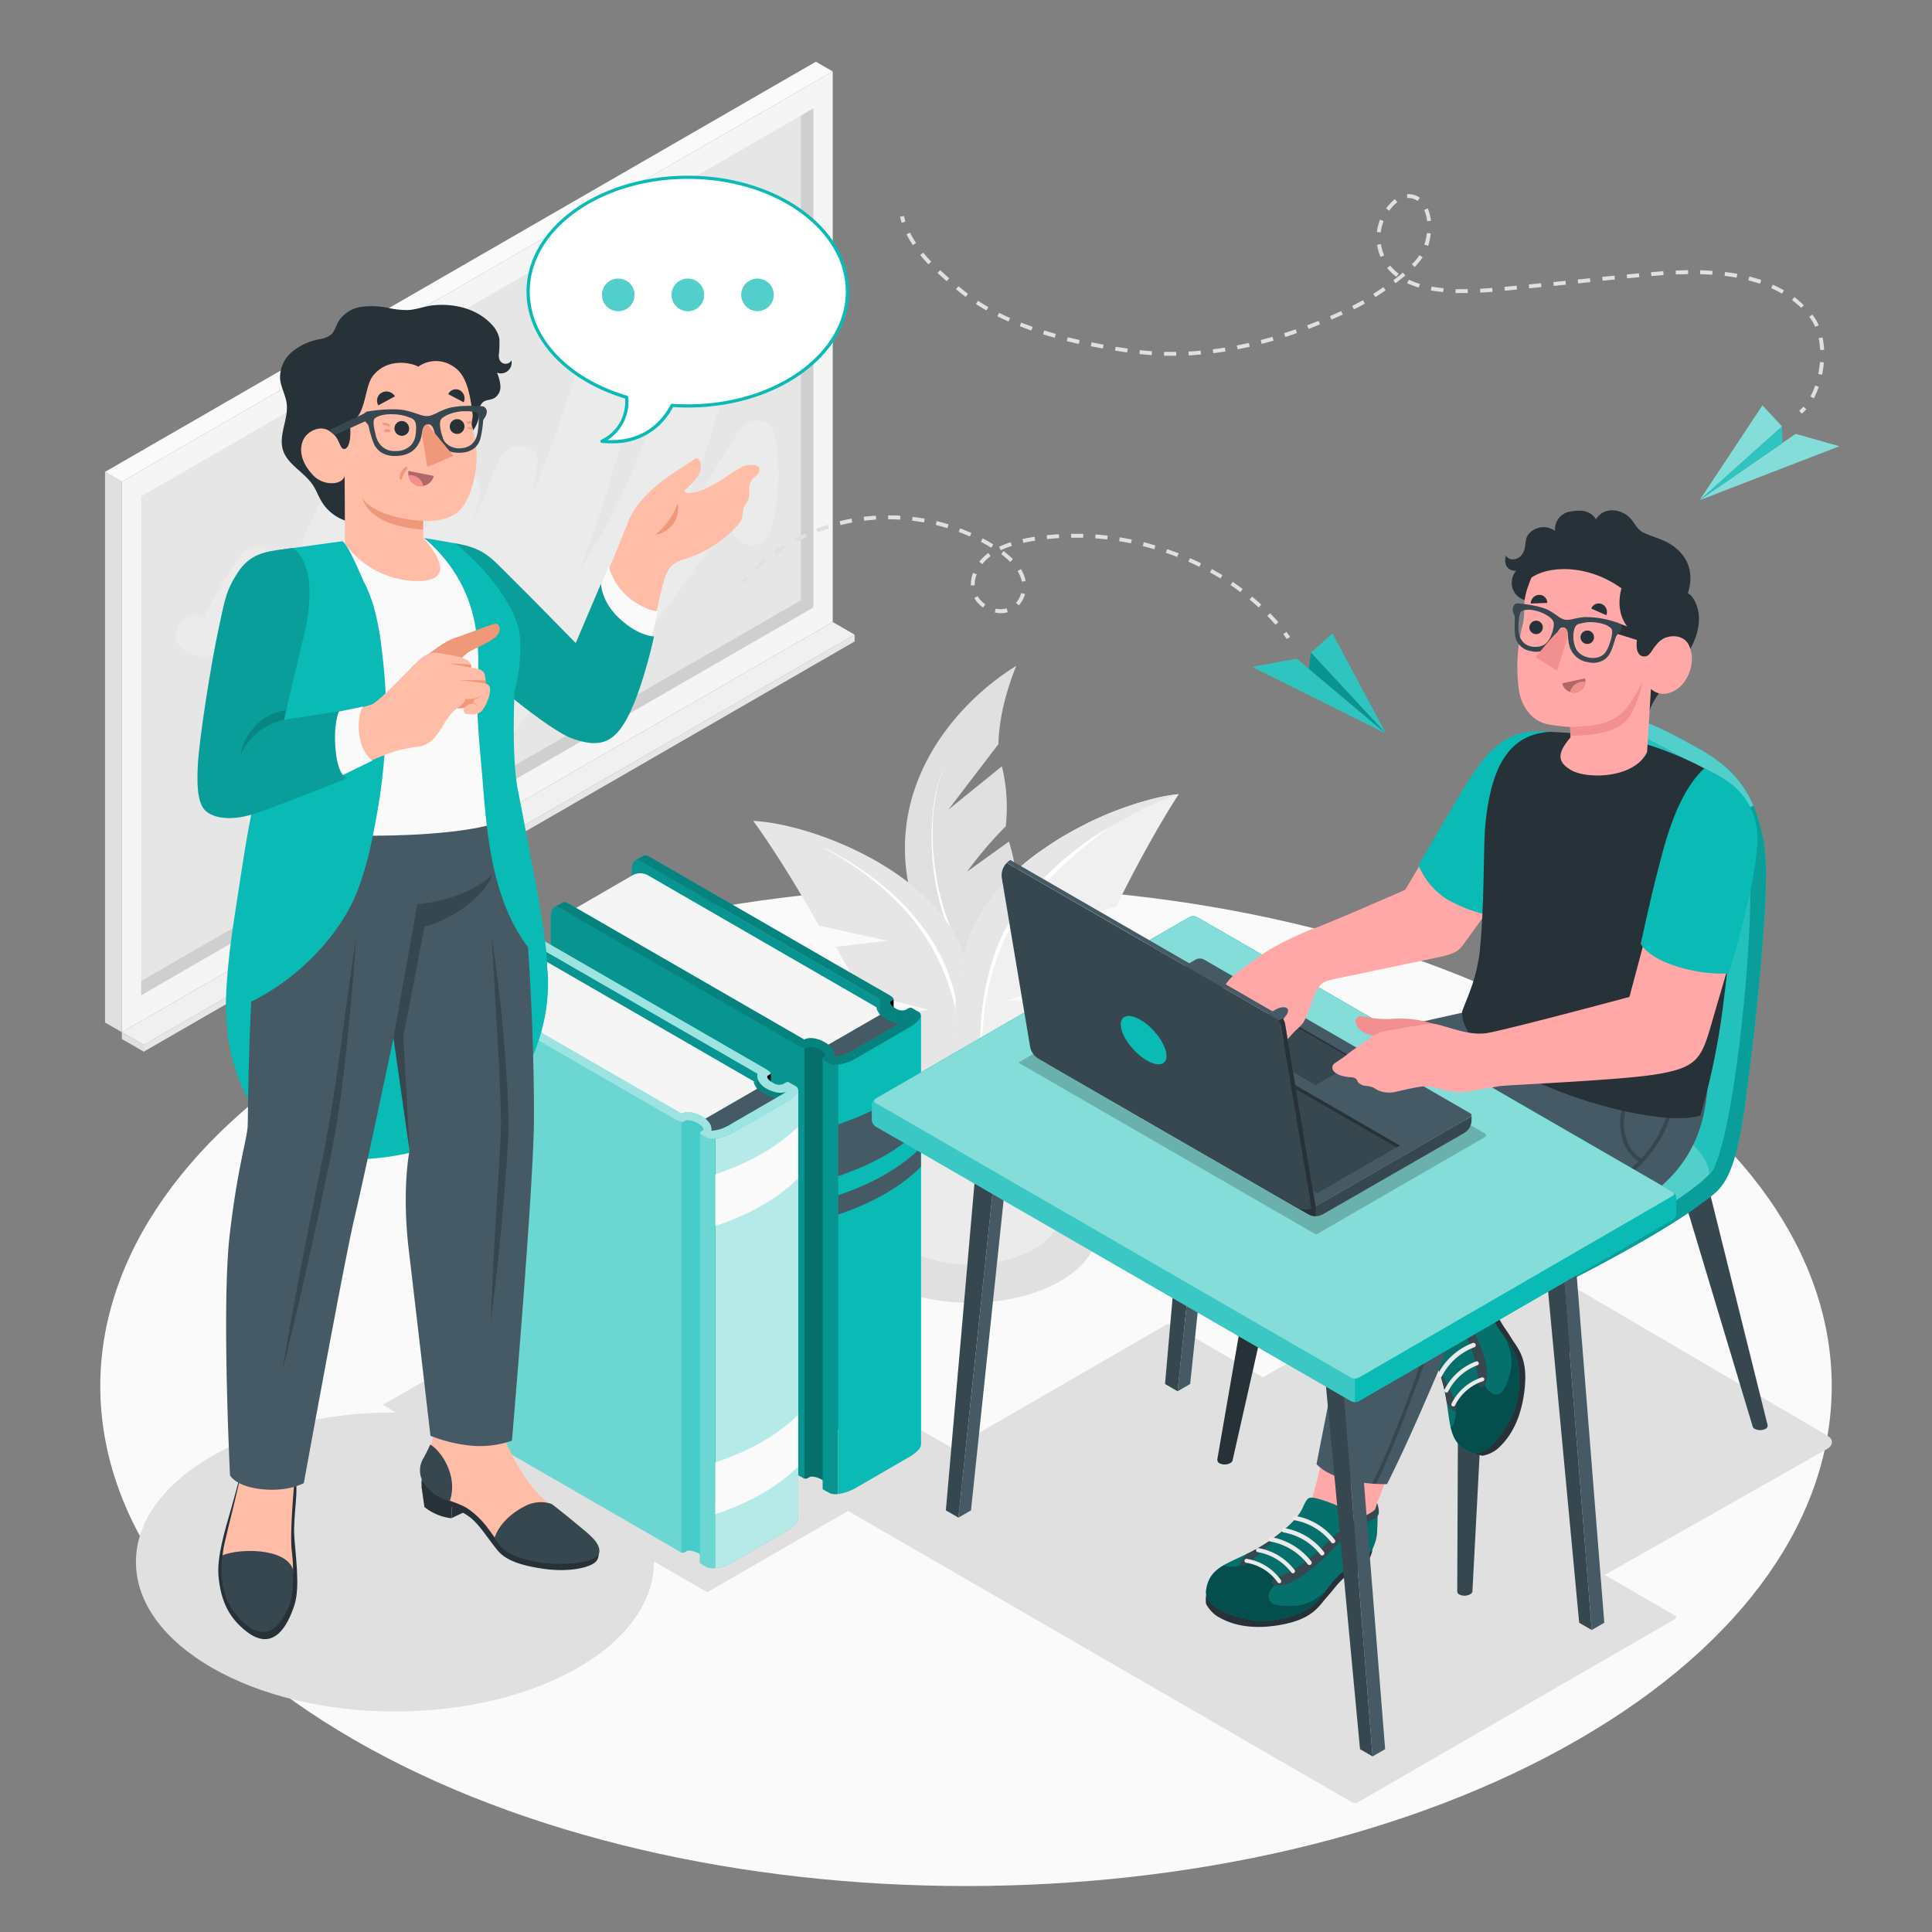 <svg xmlns="http://www.w3.org/2000/svg" viewBox="0 0 500 500"><rect x="0" y="0" width="500" height="500" fill="#808080" stroke="none"/><g id="freepik--Floor--inject-38"><path id="freepik--floor--inject-38" d="M91.57,267.28C4.08,317.8,4.08,399.7,91.58,450.22s229.35,50.51,316.85,0,87.49-132.42,0-182.94S179.07,216.77,91.57,267.28Z" style="fill:#fafafa"></path></g><g id="freepik--Blackboard--inject-38"><g id="freepik--Board--inject-38"><polygon points="221.18 166.01 37.21 272.17 37.21 270.41 221.18 164.25 221.18 166.01" style="fill:#e6e6e6"></polygon><polygon points="215.51 160.98 221.18 164.25 37.21 270.41 31.54 267.14 215.51 160.98" style="fill:#f0f0f0"></polygon><polygon points="31.54 267.14 37.21 270.41 37.21 272.17 31.54 268.9 31.54 267.14" style="fill:#e0e0e0"></polygon><polygon points="215.51 160.98 31.54 267.14 31.54 124.64 215.51 18.49 215.51 160.98" style="fill:#f5f5f5"></polygon><polygon points="36.55 257.57 36.55 128.43 210.5 28.05 210.5 157.2 36.55 257.57" style="fill:#e6e6e6"></polygon><polygon points="36.54 253.88 36.54 257.56 210.5 157.2 210.5 28.04 207.28 29.91 207.28 155.35 36.54 253.88" style="opacity:0.1"></polygon><polygon points="27.18 122.12 31.54 124.64 31.54 267.14 27.18 264.62 27.18 122.12" style="fill:#e0e0e0"></polygon><polygon points="215.51 18.49 211.15 15.97 27.18 122.12 31.54 124.64 215.51 18.49" style="fill:#fafafa"></polygon><path d="M53,159.81c-.73-.41,8.33-14.87,9-15.94,2-3.38,8.48-3.26,9.17,1.2a41.82,41.82,0,0,1-.15,12.6c5.16-11.94,9.32-24.44,16.1-35.54,2.37-3.88,10-2.69,9.35,2.54-1.6,12.73-5,25-8.82,37.07,7.24-19.43,12.19-39.93,16-59.47,1.09-5.54,10.09-4.29,9.85,1.34a240.44,240.44,0,0,1-4.09,35.08c1.73-4.33,3.4-8.69,5-13.07,2.25-5.94,11.22-3.72,9.67,2.67-.58,2.42-1.17,4.85-1.76,7.27,2.37-5.55,4.69-11.13,6.91-16.75,1.87-4.73,10.67-4.76,9.85,1.34-.06.44-.14.88-.2,1.33h0a.36.36,0,0,1,0,.09c-.31,2.18-.68,4.35-1.09,6.5,2.71-6.7,5.24-13.46,7.64-20.28,2.76-7.82,4.39-17.21,9-24.13a5.08,5.08,0,0,1,8.66,0c4.05,6.39,1.62,13.72.1,20.69a284.72,284.72,0,0,1-8.44,30.07c-1.49,4.42-3.07,8.8-4.71,13.16,2.62-4.2,5.15-8.47,7.53-12.82,9.59-17.5,13.94-36.78,22.53-54.63,2.18-4.52,9.52-2.28,9.34,2.53-.52,14.65-4.32,28.46-9.78,42-1.87,4.64-3.89,9.23-5.93,13.8q9.25-13.32,17.61-27.27c2.06-3.42,8.39-3.23,9.17,1.2a54.87,54.87,0,0,1-1.14,25.19c-1.75,6.2-11.43,3.57-9.67-2.67.34-1.21.62-2.39.87-3.57A501.16,501.16,0,0,1,160.35,173c-2.7,3.34-8.85.61-8.56-3.54a44.88,44.88,0,0,1,1.45-8.29c-6.64,10-13.72,19.6-20.8,29.23-3.86,5.25-11.22.87-8.66-5.06,4.13-9.57,8.22-19.16,12.11-28.84a242.74,242.74,0,0,1-21.15,34.56c-3.82,5.16-11.45.85-8.66-5.07,1.51-3.19,3-6.4,4.5-9.61a5.12,5.12,0,0,1-6.77-2.57c-1.73,3-3.52,5.92-5.47,8.78a4.89,4.89,0,0,1-8.48-.09,171.24,171.24,0,0,1-17.41,29.71c-3.32,4.49-10.38,2-9.16-3.86a282.41,282.41,0,0,1,9-31.41,85.39,85.39,0,0,1-6.84,10.25c-2.82,3.59-8.51.42-8.56-3.55-.07-5.66,1.34-11.26,2.67-16.84-3.17,3-7,4.25-11.59,1.64C42.34,165.3,47.39,156.63,53,159.81Z" style="fill:#ebebeb"></path><path d="M82.08,240.15a3.66,3.66,0,0,0-1.65-2.86,1.16,1.16,0,0,0-1.16-.11h0L60.65,247.93,63,252,81.6,241.21h0A1.14,1.14,0,0,0,82.08,240.15Z" style="fill:#fff"></path><path d="M61.81,248a3.66,3.66,0,0,1,1.65,2.86c0,1-.74,1.47-1.65.95A3.65,3.65,0,0,1,60.17,249C60.17,247.94,60.9,247.52,61.81,248Z" style="fill:#e6e6e6"></path></g></g><g id="freepik--Shadows--inject-38"><path id="freepik--Shadow--inject-38" d="M274.52,304.14c12.93,7.55,12.93,19.8,0,27.35s-33.91,7.55-46.84,0-12.94-19.8,0-27.35S261.58,296.59,274.52,304.14Z" style="fill:#e0e0e0"></path><ellipse id="freepik--shadow--inject-38" cx="102.21" cy="404.23" rx="67.03" ry="38.7" style="fill:#e0e0e0"></ellipse><polygon id="freepik--shadow--inject-38" points="183.05 412.07 247.04 375.12 163.06 326.63 99.07 363.58 183.05 412.07" style="fill:#e0e0e0"></polygon><path id="freepik--shadow--inject-38" d="M219.8,391.21l130,75.17a1.91,1.91,0,0,0,1.71,0l81.91-47.32c.48-.28.48-.72,0-1l-130-75.17a1.91,1.91,0,0,0-1.71,0L219.8,390.22C219.32,390.5,219.32,390.94,219.8,391.21Z" style="fill:#e0e0e0"></path><path id="freepik--shadow--inject-38" d="M388.61,422.73,472.83,375c1.69-1,1.71-2.53,0-3.52l-81.79-47.95a6.73,6.73,0,0,0-6.1-.05l-84.23,47.78c-1.69,1-1.7,2.54,0,3.52l81.79,48A6.76,6.76,0,0,0,388.61,422.73Z" style="fill:#e0e0e0"></path></g><g id="freepik--Plant--inject-38"><g id="freepik--plant--inject-38"><g id="freepik--Pot--inject-38"><g id="freepik--pot--inject-38"><path d="M230.32,319.87c-11.12-11.47-17.64-42.26-6.8-51.35h55.14c10.84,9.09,4.32,39.87-6.79,51.34-.09.11-.2.21-.3.31l-.38.38c-.32.31-.65.61-1,.91l-.26.21c-.27.21-.54.43-.84.64a16,16,0,0,1-1.44.93c-9.14,5.33-24,5.33-33.1,0h0c-.49-.28-1-.6-1.45-.94-.27-.19-.52-.39-.78-.6a3.75,3.75,0,0,1-.33-.26q-.51-.42-1-.87l-.45-.43Z" style="fill:#ebebeb"></path><path d="M273.88,264.86c12.58,7.34,12.58,19.25,0,26.6s-33,7.35-45.57,0-12.59-19.26,0-26.6S261.29,257.51,273.88,264.86Z" style="fill:#fafafa"></path><path d="M267.82,268.39c9.24,5.39,9.24,14.14,0,19.54s-24.22,5.39-33.46,0-9.24-14.15,0-19.54S258.58,263,267.82,268.39Z" style="fill:#e0e0e0"></path><path d="M234.36,277.66c9.24-5.39,24.22-5.39,33.46,0a15.43,15.43,0,0,1,5.54,5.13,15.36,15.36,0,0,1-5.54,5.14c-9.24,5.39-24.22,5.39-33.46,0a15.44,15.44,0,0,1-5.54-5.14A15.51,15.51,0,0,1,234.36,277.66Z" style="fill:#f5f5f5"></path></g><g id="freepik--Plants--inject-38"><path d="M258.4,192.58l-12.94,16.94,13.83-11.2a44.88,44.88,0,0,1,1,15.53,98.84,98.84,0,0,0-10,11.73l10.81-7.78s2.83,7.7,2.59,20.61c-.06,3.38-2.08,10.31-3.18,15.39a54.94,54.94,0,0,1-2,6.91l-.15.43q-4.73-1.32-9.72-2.4c-3-3.57-8-13-11-20.94-11.42-30.56,7.78-54.59,25.36-65.47C263.07,172.33,258.59,182.23,258.4,192.58Z" style="fill:#e0e0e0"></path><path d="M245.19,197.32c-2.46,4.16-3.29,9-3.67,13.78a65.45,65.45,0,0,0,.58,14.33,60.72,60.72,0,0,0,10.34,26.42h0a.47.47,0,1,1-.76.54h0a61.47,61.47,0,0,1-10-26.9,66.16,66.16,0,0,1-.34-14.41C241.74,206.32,242.66,201.44,245.19,197.32Z" style="fill:#fff"></path><path d="M194.93,212.45l0,0c.41.55,7.18,9.63,17,27.09l17.81,3.93-13.39,1.55,6.47,11.7,17.48,4.68-14,1.45s3.06,13.71,12.63,19.9c5.28,3.42,7.64,3.63,9.65,2.58,2.45-1.27,3.8-5.08,5.09-10.8s0-17.49-4.83-29.13a35.62,35.62,0,0,0-5.19-8.66C231.5,221.44,207.17,213,194.93,212.45Z" style="fill:#e6e6e6"></path><path d="M213.4,219.42c9.07,4.62,17.54,10.73,24,18.73a49.37,49.37,0,0,1,7.83,13.21,46.57,46.57,0,0,1,3.05,15,0,0,0,0,1,0,.05.07.07,0,0,1-.06,0,59.45,59.45,0,0,0-3.88-14.64,55.23,55.23,0,0,0-7.53-13.09c-6.24-8-14.52-14.26-23.43-19.13a0,0,0,0,1,0-.07A0,0,0,0,1,213.4,219.42Z" style="fill:#fff"></path><path d="M305.07,205.52h0a42.8,42.8,0,0,0-5.28.87,85.36,85.36,0,0,0-19.72,7.34c-2.32,1.19-4.64,2.5-6.9,3.92-1.12.72-2.24,1.46-3.33,2.23a59.28,59.28,0,0,0-14.18,13.6,37.43,37.43,0,0,0-4.46,8.15c-.15.38-.31.75-.45,1.12h0c-.34,1-.64,1.94-.92,2.89-3.29,10.67-2.84,17.75-1.64,25.53.94,6,3.81,12.7,5.13,13.7a2.72,2.72,0,0,0,.57.33c1.85.9,4.52-.07,9.32-3.54,9.6-7,11.92-22,11.92-22l-14.58-.74,17.92-5.83,6.08-12.51-14-.87,18.3-5.07c9.26-18.69,15.81-28.49,16.2-29.09l0,0Z" style="fill:#f0f0f0"></path><path d="M299.79,206.39a85.36,85.36,0,0,0-19.72,7.34c-2.32,1.19-4.64,2.5-6.9,3.92-1.12.72-2.24,1.46-3.33,2.23a59.28,59.28,0,0,0-14.18,13.6,37.43,37.43,0,0,0-4.46,8.15c-.15.38-.31.75-.45,1.12h0c-.34,1-.64,1.94-.92,2.89-3.29,10.67-2.84,17.75-1.64,25.53.94,6,3.81,12.7,5.13,13.7a2.72,2.72,0,0,0,.57.33,3.24,3.24,0,0,0,1.18.28c-2.37-9.24-.57-33.58,5.27-44.2,6.07-11,21.59-27.85,44.7-35.74l0,0A43.91,43.91,0,0,0,299.79,206.39Z" style="fill:#e6e6e6"></path><path d="M255,285.5a81.44,81.44,0,0,1-1.1-20.92,67.49,67.49,0,0,1,4.57-20.5c2.79-6.54,7.25-12.14,12.1-17.21A78.53,78.53,0,0,1,287.2,214a.07.07,0,0,1,.08,0s0,.05,0,.07a103.7,103.7,0,0,0-15.84,13.55,76.83,76.83,0,0,0-6.72,7.92,46,46,0,0,0-5.36,8.85,66.64,66.64,0,0,0-4.84,20.17,80.45,80.45,0,0,0,.63,20.85.08.08,0,0,1,0,.07S255,285.53,255,285.5Z" style="fill:#fff"></path></g></g></g></g><g id="freepik--Books--inject-38"><g id="freepik--Book--inject-38"><path d="M231.27,258.63v2.8s-1.08-1-1.14-1.69S231.27,258.63,231.27,258.63Z"></path><path d="M229.12,258a2.93,2.93,0,0,0,2.16,3.74c3.05,1,5,0,5.42.86S222.22,272,222.22,272l2.84-12.36Z" style="fill:#0ABAB5"></path><path d="M229.12,258a2.93,2.93,0,0,0,2.16,3.74c3.05,1,5,0,5.42.86S222.22,272,222.22,272l2.84-12.36Z" style="opacity:0.3"></path><path d="M223.48,373.61v.17l-1.5-.86-64.09-37,5.64-111.11c0-1.78,1-2.67,2.19-2l2.18,1.27,59.93,34.58-.06.53Z" style="fill:#0ABAB5"></path><path d="M223.48,373.61v.17l-1.5-.86-64.09-37,5.64-111.11c0-1.78,1-2.67,2.19-2l2.18,1.27,59.93,34.58-.06.53Z" style="opacity:0.2"></path><path d="M214.77,275.45l-3.14-3.54,16.09-9.29c2.43,1.83,4.29,2.81,6.46,1.89Z" style="fill:#455a64"></path><path d="M226.9,260.72l-59.35-34.27a4.15,4.15,0,0,0-3.73,0L148,235.61l60.2,34.45a5.5,5.5,0,0,1,4.37.75c1.77,1.44,1.67-.38,1.67-.38l13.53-7.81C226.61,261.14,226.9,260.72,226.9,260.72Z" style="fill:#f5f5f5"></path><path d="M213.61,274.71c-.61-.35-.87-.76-.58-.93l.5-.29c.56-.32,0-1.15-1.17-1.86s-2.65-1-3.21-.68l-.5.29a4,4,0,0,1-2.37-.77l.37,111.3,1.5.86a1.35,1.35,0,0,0,.87-.08l.51-.29c.55-.32,2,0,3.19.68s1.74,1.53,1.18,1.86l-.51.29c-.28.16,0,.57.59.93Z" style="fill:#0ABAB5"></path><path d="M213.61,274.71c-.61-.35-.87-.76-.58-.93l.5-.29c.56-.32,0-1.15-1.17-1.86s-2.65-1-3.21-.68l-.5.29a4,4,0,0,1-2.37-.77l.37,111.3,1.5.86a1.35,1.35,0,0,0,.87-.08l.51-.29c.55-.32,2,0,3.19.68s1.74,1.53,1.18,1.86l-.51.29c-.28.16,0,.57.59.93Z" style="opacity:0.4"></path><path d="M208.15,382.46v.17l-1.5-.86-64.1-37V236.91c0-1.79,1-2.67,2.18-2l2.19,1.27,61.22,33.85Z" style="fill:#0ABAB5"></path><path d="M208.15,382.46v.17l-1.5-.86-64.1-37V236.91c0-1.79,1-2.67,2.18-2l2.19,1.27,61.22,33.85Z" style="opacity:0.2"></path><path d="M212.91,385.39V274l4,1.61V386.63a3.77,3.77,0,0,1-2.2-.22Z" style="fill:#0ABAB5"></path><path d="M212.91,385.39V274l4,1.61V386.63a3.77,3.77,0,0,1-2.2-.22Z" style="opacity:0.2"></path><path d="M238.31,373.83a1.49,1.49,0,0,1,0,.21.35.35,0,0,1,0,.14,1.14,1.14,0,0,1-.13.3.41.41,0,0,1-.07.15,2.69,2.69,0,0,1-.34.49c-.13.16-.29.32-.45.48s-.36.32-.56.48a2.42,2.42,0,0,1-.36.27l-.29.21c-.22.15-.46.3-.71.45l-13.81,8a13,13,0,0,1-4.65,1.65V275.57l21.43-12.84v111.1Z" style="fill:#0ABAB5"></path><path d="M216.89,291v13.39c8.57-2.9,15.91-6.85,21.43-12.37V278.61C232.8,284.13,225.46,288.08,216.89,291Z" style="fill:#0ABAB5"></path><path d="M216.89,291v13.39c8.57-2.9,15.91-6.85,21.43-12.37V278.61C232.8,284.13,225.46,288.08,216.89,291Z" style="fill:#455a64"></path><path d="M216.89,309.34v5c8.57-2.91,15.91-6.86,21.43-12.37v-5C232.8,302.48,225.46,306.43,216.89,309.34Z" style="fill:#0ABAB5"></path><path d="M216.89,309.34v5c8.57-2.91,15.91-6.86,21.43-12.37v-5C232.8,302.48,225.46,306.43,216.89,309.34Z" style="fill:#455a64"></path><path d="M221.55,273.91,220.47,272a9.78,9.78,0,0,1-4.59,1.45,2.89,2.89,0,0,0-.38-1.82,5.59,5.59,0,0,0-2.07-1.9,8.11,8.11,0,0,0-3.14-1.06l-.23,0a3.54,3.54,0,0,0-1.92.36L151.3,236.23l-1.94-1.11-2.46-1.42a1.29,1.29,0,0,0-1.34-.1l-2.18,1.26a1.33,1.33,0,0,1,1.37.08l0,0,6.52,3.77,55,31.74a4.06,4.06,0,0,0,2.37.78l.51-.29a1.75,1.75,0,0,1,1.13-.08,6.21,6.21,0,0,1,2.07.75c1.21.7,1.73,1.54,1.17,1.86l-.5.29c-.29.17,0,.58.58.93l1.09.62C215.9,276,219,275.39,221.55,273.91Z" style="fill:#0ABAB5"></path><path d="M221.55,273.91,220.47,272a9.78,9.78,0,0,1-4.59,1.45,2.89,2.89,0,0,0-.38-1.82,5.59,5.59,0,0,0-2.07-1.9,8.11,8.11,0,0,0-3.14-1.06l-.23,0a3.54,3.54,0,0,0-1.92.36L151.3,236.23l-1.94-1.11-2.46-1.42a1.29,1.29,0,0,0-1.34-.1l-2.18,1.26a1.33,1.33,0,0,1,1.37.08l0,0,6.52,3.77,55,31.74a4.06,4.06,0,0,0,2.37.78l.51-.29a1.75,1.75,0,0,1,1.13-.08,6.21,6.21,0,0,1,2.07.75c1.21.7,1.73,1.54,1.17,1.86l-.5.29c-.29.17,0,.58.58.93l1.09.62C215.9,276,219,275.39,221.55,273.91Z" style="opacity:0.3"></path><path d="M220.47,272l13.81-8,.57-.35.44-.32,0,0c-1.58.69-3.72,0-5.13-.79a5.44,5.44,0,0,1-2-1.86,2.9,2.9,0,0,1-.34-2l-.19-.11-.39-.21-55-31.74-3.15-1.82-.91-.52-2.66-1.54a1.25,1.25,0,0,0-1.19,0l.59-.35,1.59-.91a1.2,1.2,0,0,1,1.11,0s0,0,0,0l1,.56.62.35c.36.22.72.42,1.06.61l.65.38.47.27.81.46,43.66,25.22,13.94,8c1,.57,1.58,1.16,1.35,1.36l-.08.06-.49.28c-.61.35-.12,1.2,1.09,1.9a2.93,2.93,0,0,0,2.76.39l.6-.35a1.07,1.07,0,0,1,.87-.13l.32.19.69.4.85.49a.86.86,0,0,1,.46,1,.24.24,0,0,1,0,.14,1.11,1.11,0,0,1-.12.3h0a.69.69,0,0,1-.07.15,2.54,2.54,0,0,1-.34.49,6.39,6.39,0,0,1-.44.48c-.18.16-.36.32-.57.48a2.33,2.33,0,0,1-.35.27l-.29.21c-.23.15-.46.3-.71.44l-13.81,8Z" style="fill:#0ABAB5"></path><path d="M220.47,272l13.81-8,.57-.35.44-.32,0,0c-1.58.69-3.72,0-5.13-.79a5.44,5.44,0,0,1-2-1.86,2.9,2.9,0,0,1-.34-2l-.19-.11-.39-.21-55-31.74-3.15-1.82-.91-.52-2.66-1.54a1.25,1.25,0,0,0-1.19,0l.59-.35,1.59-.91a1.2,1.2,0,0,1,1.11,0s0,0,0,0l1,.56.62.35c.36.22.72.42,1.06.61l.65.38.47.27.81.46,43.66,25.22,13.94,8c1,.57,1.58,1.16,1.35,1.36l-.08.06-.49.28c-.61.35-.12,1.2,1.09,1.9a2.93,2.93,0,0,0,2.76.39l.6-.35a1.07,1.07,0,0,1,.87-.13l.32.19.69.4.85.49a.86.86,0,0,1,.46,1,.24.24,0,0,1,0,.14,1.11,1.11,0,0,1-.12.3h0a.69.69,0,0,1-.07.15,2.54,2.54,0,0,1-.34.49,6.39,6.39,0,0,1-.44.48c-.18.16-.36.32-.57.48a2.33,2.33,0,0,1-.35.27l-.29.21c-.23.15-.46.3-.71.44l-13.81,8Z" style="opacity:0.3"></path></g><g id="freepik--book--inject-38"><path d="M199.49,277.78v2.8s-1.08-1-1.14-1.69S199.49,277.78,199.49,277.78Z"></path><path d="M197.34,277.1a2.93,2.93,0,0,0,2.16,3.74c3.05,1,5,0,5.42.86s-14.48,9.47-14.48,9.47l2.84-12.37Z" style="fill:#0ABAB5"></path><path d="M197.34,277.1a2.93,2.93,0,0,0,2.16,3.74c3.05,1,5,0,5.42.86s-14.48,9.47-14.48,9.47l2.84-12.37Z" style="opacity:0.3"></path><path d="M191.7,392.75v.18l-1.5-.86-64.09-37L131.75,244c0-1.79,1-2.67,2.19-2l2.18,1.27,59.93,34.58-.06.53Z" style="fill:#0ABAB5"></path><path d="M191.7,392.75v.18l-1.5-.86-64.09-37L131.75,244c0-1.79,1-2.67,2.19-2l2.18,1.27,59.93,34.58-.06.53Z" style="opacity:0.2"></path><path d="M183,294.6l-3.14-3.54,16.09-9.29c2.43,1.83,4.29,2.81,6.46,1.89Z" style="fill:#455a64"></path><path d="M195.12,279.87,135.77,245.6a4.15,4.15,0,0,0-3.73,0l-15.86,9.16,60.19,34.45a5.5,5.5,0,0,1,4.37.75c1.77,1.43,1.67-.38,1.67-.38l13.53-7.81C194.83,280.29,195.12,279.87,195.12,279.87Z" style="fill:#f5f5f5"></path><path d="M181.83,293.86c-.61-.35-.87-.76-.58-.93l.5-.29c.56-.32,0-1.15-1.17-1.86s-2.65-1-3.21-.69l-.5.3a4,4,0,0,1-2.37-.77l.37,111.3,1.5.86a1.35,1.35,0,0,0,.87-.08l.51-.29c.56-.32,2,0,3.2.68s1.73,1.53,1.17,1.85l-.51.29c-.28.17,0,.58.59.93Z" style="fill:#0ABAB5"></path><path d="M181.83,293.86c-.61-.35-.87-.76-.58-.93l.5-.29c.56-.32,0-1.15-1.17-1.86s-2.65-1-3.21-.69l-.5.3a4,4,0,0,1-2.37-.77l.37,111.3,1.5.86a1.35,1.35,0,0,0,.87-.08l.51-.29c.56-.32,2,0,3.2.68s1.73,1.53,1.17,1.85l-.51.29c-.28.17,0,.58.59.93Z" style="fill:#fff;opacity:0.25"></path><path d="M176.37,401.61v.17l-1.5-.86-64.1-37V256.05c0-1.78,1-2.66,2.18-2l2.19,1.26,61.22,33.86Z" style="fill:#0ABAB5"></path><path d="M176.37,401.61v.17l-1.5-.86-64.1-37V256.05c0-1.78,1-2.66,2.18-2l2.19,1.26,61.22,33.86Z" style="fill:#fff;opacity:0.4"></path><path d="M181.13,404.53V293.11l4,1.6V405.78a3.77,3.77,0,0,1-2.2-.22Z" style="fill:#0ABAB5"></path><path d="M181.13,404.53V293.11l4,1.6V405.78a3.77,3.77,0,0,1-2.2-.22Z" style="fill:#fff;opacity:0.4"></path><path d="M206.53,393a1.49,1.49,0,0,1,0,.21.35.35,0,0,1,0,.14,1.3,1.3,0,0,1-.13.3.41.41,0,0,1-.07.15,3.08,3.08,0,0,1-.34.49c-.13.16-.29.32-.45.48s-.36.32-.56.48a2.42,2.42,0,0,1-.36.27l-.29.21c-.22.15-.46.3-.71.44l-13.81,8a13,13,0,0,1-4.65,1.66V294.71l21.43-12.84V393Z" style="fill:#0ABAB5"></path><g style="opacity:0.7"><path d="M206.53,393a1.49,1.49,0,0,1,0,.21.35.35,0,0,1,0,.14,1.3,1.3,0,0,1-.13.3.41.41,0,0,1-.07.15,3.08,3.08,0,0,1-.34.49c-.13.16-.29.32-.45.48s-.36.32-.56.48a2.42,2.42,0,0,1-.36.27l-.29.21c-.22.15-.46.3-.71.44l-13.81,8a13,13,0,0,1-4.65,1.66V294.71l21.43-12.84V393Z" style="fill:#fff"></path></g><path d="M185.11,303.92v13.39c8.57-2.91,15.91-6.86,21.43-12.37V291.55C201,297.06,193.68,301,185.11,303.92Z" style="fill:#fafafa"></path><path d="M185.11,378.5v13.39c8.57-2.9,15.91-6.85,21.43-12.37V366.13C201,371.65,193.68,375.59,185.11,378.5Z" style="fill:#fafafa"></path><path d="M189.77,293.05l-1.08-1.86a9.78,9.78,0,0,1-4.59,1.45,2.86,2.86,0,0,0-.38-1.82,5.59,5.59,0,0,0-2.07-1.9,8.13,8.13,0,0,0-3.14-1.07h-.23a3.49,3.49,0,0,0-1.91.36l-56.85-32.82-1.94-1.11-2.46-1.42a1.29,1.29,0,0,0-1.34-.1L111.6,254a1.33,1.33,0,0,1,1.37.08l0,0,6.52,3.77,55,31.73c1,.59,2.08.95,2.37.78l.51-.29a1.78,1.78,0,0,1,1.14-.07,6.24,6.24,0,0,1,2.06.75c1.21.7,1.73,1.54,1.17,1.86l-.5.29c-.29.17,0,.57.58.93l1.1.62C184.12,295.18,187.2,294.54,189.77,293.05Z" style="fill:#0ABAB5"></path><path d="M189.77,293.05l-1.08-1.86a9.78,9.78,0,0,1-4.59,1.45,2.86,2.86,0,0,0-.38-1.82,5.59,5.59,0,0,0-2.07-1.9,8.13,8.13,0,0,0-3.14-1.07h-.23a3.49,3.49,0,0,0-1.91.36l-56.85-32.82-1.94-1.11-2.46-1.42a1.29,1.29,0,0,0-1.34-.1L111.6,254a1.33,1.33,0,0,1,1.37.08l0,0,6.52,3.77,55,31.73c1,.59,2.08.95,2.37.78l.51-.29a1.78,1.78,0,0,1,1.14-.07,6.24,6.24,0,0,1,2.06.75c1.21.7,1.73,1.54,1.17,1.86l-.5.29c-.29.17,0,.57.58.93l1.1.62C184.12,295.18,187.2,294.54,189.77,293.05Z" style="fill:#fff;opacity:0.6"></path><path d="M188.69,291.19l13.81-8,.57-.35.44-.32s0,0,0,0c-1.58.69-3.72,0-5.13-.79a5.34,5.34,0,0,1-2-1.86,2.86,2.86,0,0,1-.35-2l-.19-.11-.39-.22-55-31.73-3.15-1.83-.91-.51-2.66-1.54a1.25,1.25,0,0,0-1.19,0l.59-.35,1.59-.91a1.17,1.17,0,0,1,1.11,0s0,0,0,0c.32.17.64.37,1,.56l.62.35c.36.22.72.42,1.06.61s.46.26.65.38l.47.27.81.46,43.66,25.22,13.95,8.05c1,.56,1.58,1.16,1.34,1.36l-.08.06-.49.28c-.61.35-.12,1.2,1.09,1.89a2.91,2.91,0,0,0,2.76.4l.6-.35a1,1,0,0,1,.87-.13l.32.19.69.4.85.49a.86.86,0,0,1,.46,1,.18.18,0,0,1,0,.14,1.25,1.25,0,0,1-.12.3h0a.69.69,0,0,1-.07.15,2.21,2.21,0,0,1-.34.48,4,4,0,0,1-.44.48c-.18.17-.36.32-.57.49a3.24,3.24,0,0,1-.35.27l-.29.2a7.15,7.15,0,0,1-.71.45l-13.81,8Z" style="fill:#0ABAB5"></path><path d="M188.69,291.19l13.81-8,.57-.35.44-.32s0,0,0,0c-1.58.69-3.72,0-5.13-.79a5.34,5.34,0,0,1-2-1.86,2.86,2.86,0,0,1-.35-2l-.19-.11-.39-.22-55-31.73-3.15-1.83-.91-.51-2.66-1.54a1.25,1.25,0,0,0-1.19,0l.59-.35,1.59-.91a1.17,1.17,0,0,1,1.11,0s0,0,0,0c.32.17.64.37,1,.56l.62.35c.36.22.72.42,1.06.61s.46.26.65.38l.47.27.81.46,43.66,25.22,13.95,8.05c1,.56,1.58,1.16,1.34,1.36l-.08.06-.49.28c-.61.35-.12,1.2,1.09,1.89a2.91,2.91,0,0,0,2.76.4l.6-.35a1,1,0,0,1,.87-.13l.32.19.69.4.85.49a.86.86,0,0,1,.46,1,.18.18,0,0,1,0,.14,1.25,1.25,0,0,1-.12.3h0a.69.69,0,0,1-.07.15,2.21,2.21,0,0,1-.34.48,4,4,0,0,1-.44.48c-.18.17-.36.32-.57.49a3.24,3.24,0,0,1-.35.27l-.29.2a7.15,7.15,0,0,1-.71.45l-13.81,8Z" style="fill:#fff;opacity:0.6"></path></g></g><g id="freepik--character-2--inject-38"><g id="freepik--Character--inject-38"><g id="freepik--Chair--inject-38"><path d="M315,377.9l12.36-71.27,7.81-.39L319,377.89h0a1.05,1.05,0,0,1-.53.7,3,3,0,0,1-2.78.14.93.93,0,0,1-.61-.83Z" style="fill:#263238"></path><path d="M431.26,294.93h7.82l18.4,74h0a1,1,0,0,1-.57.86,3.11,3.11,0,0,1-2.79,0,1.07,1.07,0,0,1-.55-.68h0Z" style="fill:#37474f"></path><path d="M377.13,411.87l.34-79.82,7.82-.4-4.23,80.21h0a1,1,0,0,1-.52.7,3.1,3.1,0,0,1-2.78.14.94.94,0,0,1-.62-.83Z" style="fill:#37474f"></path><path d="M388.54,270.09h7.83l12.53,78.66h0a1,1,0,0,1-.57.86,3.11,3.11,0,0,1-2.79,0,1.05,1.05,0,0,1-.56-.68h0Z" style="fill:#263238"></path><g id="freepik--chair--inject-38"><path d="M453.79,208.48a43.86,43.86,0,0,1,3.12,13.74c.9,10.53-2.67,44.64-4.81,59.89h0c-3.1,25.49-6.9,25.53-12.42,29.8-9.5,7.34-36.82,21.72-45.84,25.27-16.35,6.44-29.71-3.48-39.68-8.41a230.57,230.57,0,0,1-26.4-15.63c-2.49-1.81-3.78-3.65-3.75-5.58,0-.76,0-3.89,0-4.7,0-2.46,2.17-5.1,6.74-8.06,8.45-5.48,39-23.28,50.8-29.83a.12.12,0,0,1,.1-.1c9.1-5.52,14.57-43.08,20.88-63.06.13-.42.26-.84.4-1.24s.22-.63.33-.93c.4-1.08.81-2.08,1.24-3" style="fill:#0ABAB5"></path><path d="M324,302.85c0-2.46,2.17-5.1,6.75-8.06,8.44-5.48,39-23.28,50.79-29.83a.12.12,0,0,1,.1-.1c9.1-5.52,14.57-43.08,20.88-63.06a34.89,34.89,0,0,1,1.32-3.67c0-.09.07-.18.11-.27q.17-.39.36-.81l.18-.41h0a19.2,19.2,0,0,1,4.2-6.07,9.42,9.42,0,0,1,2.07-1.45c1-.58,3.17-1.77,3.7-2.09,6.19-3.7,14.29.74,24.4,6.28,6.28,3.44,11.64,7.54,14.91,15.17h0a43.86,43.86,0,0,1,3.12,13.74c.9,10.53-2.67,44.64-4.81,59.89h0c-3.1,25.49-6.9,25.53-12.42,29.8-9.5,7.34-36.82,21.72-45.84,25.27-16.35,6.44-29.71-3.48-39.68-8.41a230.57,230.57,0,0,1-26.4-15.63c-2.49-1.81-3.78-3.65-3.75-5.58C324,306.79,324,303.66,324,302.85Z" style="fill:#0ABAB5"></path><path d="M324,302.85c0-2.46,2.17-5.1,6.75-8.06,8.44-5.48,39-23.28,50.79-29.83a.12.12,0,0,1,.1-.1c9.1-5.52,14.57-43.08,20.88-63.06a34.89,34.89,0,0,1,1.32-3.67c0-.09.07-.18.11-.27q.17-.39.36-.81l.18-.41h0a19.2,19.2,0,0,1,4.2-6.07,9.42,9.42,0,0,1,2.07-1.45c1-.58,3.17-1.77,3.7-2.09,6.19-3.7,14.29.74,24.4,6.28,6.28,3.44,11.64,7.54,14.91,15.17h0a43.86,43.86,0,0,1,3.12,13.74c.9,10.53-2.67,44.64-4.81,59.89h0c-3.1,25.49-6.9,25.53-12.42,29.8-9.5,7.34-36.82,21.72-45.84,25.27-16.35,6.44-29.71-3.48-39.68-8.41a230.57,230.57,0,0,1-26.4-15.63c-2.49-1.81-3.78-3.65-3.75-5.58C324,306.79,324,303.66,324,302.85Z" style="opacity:0.15"></path><path d="M354.17,324a233.35,233.35,0,0,1-26.4-15.64c-5.66-4.12-5.14-8.33,3-13.6C342,287.47,388,261.37,388,261.37S446.2,295.69,443.7,302s-38.5,26-49.84,30.41C377.5,338.87,364.13,329,354.17,324Z" style="fill:#0ABAB5"></path><path d="M354.17,324a233.35,233.35,0,0,1-26.4-15.64c-5.66-4.12-5.14-8.33,3-13.6C342,287.47,388,261.37,388,261.37S446.2,295.69,443.7,302s-38.5,26-49.84,30.41C377.5,338.87,364.13,329,354.17,324Z" style="fill:#fff;opacity:0.3"></path><path d="M410.78,189.12c6.12-3.21,14.07,1.16,23.91,6.55,6.31,3.45,11.68,7.55,14.94,15.21l4.16-2.4c-3.27-7.63-8.63-11.73-14.91-15.17-10.11-5.54-18.21-10-24.39-6.28C414,187.35,411.8,188.54,410.78,189.12Z" style="fill:#0ABAB5"></path><path d="M410.78,189.12c6.12-3.21,14.07,1.16,23.91,6.55,6.31,3.45,11.68,7.55,14.94,15.21l4.16-2.4c-3.27-7.63-8.63-11.73-14.91-15.17-10.11-5.54-18.21-10-24.39-6.28C414,187.35,411.8,188.54,410.78,189.12Z" style="fill:#fff;opacity:0.3"></path><path d="M381.65,264.86s5.93,1.95,27.08,12.34c8.69,4.26,14.4,8.56,22.53,13.68,12,7.53,11.06,13.12,11.06,13.12,5.95-4.93,11.88-62.11,10.42-79.42a43.71,43.71,0,0,0-3.41-14.4c-.16-.34-.32-.68-.49-1s-.23-.46-.35-.68l-.18-.32a25.19,25.19,0,0,0-1.51-2.41l-.39-.56c-.15-.18-.28-.37-.42-.55l-.42-.53-.37-.42a25.26,25.26,0,0,0-2.15-2.23,7.15,7.15,0,0,0-.57-.53,35.12,35.12,0,0,0-3.78-2.87c-.21-.14-.41-.28-.61-.4l-.84-.52c-.23-.14-.46-.29-.7-.42-.61-.36-1.23-.72-1.86-1.06-7.52-4.12-13.94-7.65-19.28-7.65a10,10,0,0,0-6.7,2.55c-3.95,3.48-6,10.81-6.18,11.23C396.22,221.78,390.75,259.34,381.65,264.86Z" style="fill:#0ABAB5"></path><path d="M381.65,264.86s5.93,1.95,27.08,12.34c8.69,4.26,14.4,8.56,22.53,13.68,12,7.53,11.06,13.12,11.06,13.12,5.95-4.93,11.88-62.11,10.42-79.42a43.71,43.71,0,0,0-3.41-14.4c-.16-.34-.32-.68-.49-1s-.23-.46-.35-.68l-.18-.32a25.19,25.19,0,0,0-1.51-2.41l-.39-.56c-.15-.18-.28-.37-.42-.55l-.42-.53-.37-.42a25.26,25.26,0,0,0-2.15-2.23,7.15,7.15,0,0,0-.57-.53,35.12,35.12,0,0,0-3.78-2.87c-.21-.14-.41-.28-.61-.4l-.84-.52c-.23-.14-.46-.29-.7-.42-.61-.36-1.23-.72-1.86-1.06-7.52-4.12-13.94-7.65-19.28-7.65a10,10,0,0,0-6.7,2.55c-3.95,3.48-6,10.81-6.18,11.23C396.22,221.78,390.75,259.34,381.65,264.86Z" style="fill:#fff;opacity:0.1"></path></g></g><g id="freepik--Bottom--inject-38"><path d="M370,327.28l-11.1-14.48-17.26,12.71c11.51,7.8,24.17,17.54,27.28,21.3,0,0,9.81-4.17,10.44-9.68S373,328.5,370,327.28Z" style="fill:#ffa8a7"></path><path d="M382.63,331.41a8.71,8.71,0,0,1,2.72,2c.84.86,1.52,5.63,2.56,7.71s1.63,2.57,3.19,5.13c1.74,2.83,4.41,5.22,3.44,13.51s-4.17,12.76-7.1,15.29a8.76,8.76,0,0,1-3.78,1.7s-4.61-.83-4.43-3.5S382.63,331.41,382.63,331.41Z" style="fill:#263238"></path><path d="M365.34,343.54c.27.78,1.63,1.82,2.21,2.39,2,1.93,3.23,4.8,4.25,7.32,4.85,11.94,1.1,19.16,8.64,22.57,2.17.86,6.12-.22,10.76-9.18,2.37-4.58,2.62-13.12.71-16.62s-4-5.6-5.34-8.32-1.9-8.13-3.94-10.29a11.76,11.76,0,0,0-4.5-2.61c-1.32-.5-4.08-1-5.42-1.43s-2.15-1.11-2.76-.09l1.71,1.46c2.74,2.61,2.22,3.16,2.47,4.78a24.88,24.88,0,0,0,1.76,5c-1.91-1.67-2.87-3.26-4.5-2.64s-1.85.57-3.85,3.29S365.1,342.84,365.34,343.54Z" style="fill:#0ABAB5"></path><path d="M365.34,343.54c.27.78,1.63,1.82,2.21,2.39,2,1.93,3.23,4.8,4.25,7.32,4.85,11.94,1.1,19.16,8.64,22.57,2.17.86,6.12-.22,10.76-9.18,2.37-4.58,2.62-13.12.71-16.62s-4-5.6-5.34-8.32-1.9-8.13-3.94-10.29a11.76,11.76,0,0,0-4.5-2.61c-1.32-.5-4.08-1-5.42-1.43s-2.15-1.11-2.76-.09l1.71,1.46c2.74,2.61,2.22,3.16,2.47,4.78a24.88,24.88,0,0,0,1.76,5c-1.91-1.67-2.87-3.26-4.5-2.64s-1.85.57-3.85,3.29S365.1,342.84,365.34,343.54Z" style="opacity:0.4"></path><path d="M391.2,366.64c2.37-4.58,2.62-13.12.71-16.62a35.3,35.3,0,0,0-2.1-3.34c.1.25.22.49.29.7.17.46.32.93.46,1.41a11.25,11.25,0,0,1,.43,5.75c-.41,1.68-1.31,5.86-3.38,6.33-1.18.27-2.39-.7-3.09-1.94-.3-.52-.9-2-.9-2a18.76,18.76,0,0,0-5,3.23c-2.66,2.57-2.46,3-2.46,3a8.11,8.11,0,0,1,.59,2.64,6.68,6.68,0,0,1-.63,2.86,4.1,4.1,0,0,1-.66.76c.66,2.84,1.83,4.95,5,6.38C382.61,376.68,386.56,375.6,391.2,366.64Z" style="opacity:0.3"></path><path d="M371.8,353.25a42.78,42.78,0,0,1,2.63,9.77c1.73,3,2.71,2.69,2.54,1s-3.64-8.1-6.32-13.44C371.07,351.49,371.45,352.39,371.8,353.25Z" style="fill:#37474f"></path><path d="M375.65,331.94a7.07,7.07,0,0,0-2.06-4.31c-.33-.09-.63-.17-.88-.26-1.45-.5-2.15-1.11-2.76-.09l1.71,1.46c2.74,2.61,2.22,3.16,2.47,4.78a24.88,24.88,0,0,0,1.76,5c2.27,5.15,3.76,6.73,5.3,11.71s1.16,8.59,1.94,8.75,2.11-.7,1.62-4.83-3.58-10.64-5.45-13.66S375.79,334.17,375.65,331.94Z" style="fill:#37474f"></path><path d="M384.05,357.25a.43.43,0,0,1-.23.19,12.39,12.39,0,0,0-7.25,6.29.52.52,0,0,1-.7.19.51.51,0,0,1-.19-.71,13.34,13.34,0,0,1,7.75-6.72.52.52,0,0,1,.67.28A.51.51,0,0,1,384.05,357.25Z" style="fill:#ebebeb"></path><path d="M382.62,353.13a.54.54,0,0,1-.23.19,13.83,13.83,0,0,0-7.6,6.8.51.51,0,0,1-.73.19.52.52,0,0,1-.19-.72,14.88,14.88,0,0,1,8.1-7.24.52.52,0,0,1,.69.27A.54.54,0,0,1,382.62,353.13Z" style="fill:#ebebeb"></path><path d="M381.84,348.44a.64.64,0,0,1-.25.21,15.72,15.72,0,0,0-8.49,7.63.59.59,0,0,1-1-.59,16.9,16.9,0,0,1,9-8.11.58.58,0,0,1,.77.3A.61.61,0,0,1,381.84,348.44Z" style="fill:#ebebeb"></path><path d="M380.41,344.57a.55.55,0,0,1-.24.21,15.33,15.33,0,0,0-8.31,7.45.57.57,0,0,1-1-.57,16.44,16.44,0,0,1,8.84-7.93.56.56,0,0,1,.75.29A.54.54,0,0,1,380.41,344.57Z" style="fill:#ebebeb"></path><path d="M378.23,341a.62.62,0,0,1-.25.2,15.33,15.33,0,0,0-8.3,7.46.58.58,0,0,1-.79.21.59.59,0,0,1-.21-.79,16.51,16.51,0,0,1,8.84-7.93.58.58,0,0,1,.76.3A.6.6,0,0,1,378.23,341Z" style="fill:#ebebeb"></path><path d="M379.19,261.91s-44.57,9.85-60.74,14.24c-16.51,4.47-14.76,17.29-8.62,23.79C321.6,312.41,355,335.39,355,335.39s9.47-5.83,10.2-14.58l-9.18-13,33.21-4.05L394,298Z" style="fill:#455a64"></path><path d="M348,322c2.35-5.47,4.44-7.15,10.25-11.06l7,9.87c-.73,8.75-10.2,14.58-10.2,14.58s-3.86-2.65-9.4-6.64A63.52,63.52,0,0,1,348,322Z" style="fill:#37474f"></path><path d="M350.25,294.8c2.89,2.54,5.43,4.84,7.65,7.09s7.35,2.27,11.92,0c5.69-2.82,11.72-7.62,15.24-10.38-5.18-5.78-3.12-14.25-3.12-14.25.52,5.5,3,10.07,5.65,12.25l2.81,2,1,8.71-1.57,3.43-33.78,4.2c-9.27-12.05-12.47-17.59-20.23-18.51C335.83,289.31,341.7,287.28,350.25,294.8Z" style="fill:#37474f"></path><path d="M355.94,390.57l.47-1.59,10.81-28-20.39-7.63c-2.66,14.41-5.93,33.42-9,38.42,0,0,5.53,8.57,11,7.57S355.67,393.86,355.94,390.57Z" style="fill:#ffa8a7"></path><path d="M355.23,400.8a8.49,8.49,0,0,1-1.16,3.21c-.57,1.05-4.94,3.09-6.62,4.69s-2,2.32-4,4.56c-2.2,2.48-3.71,5.73-11.92,7.23s-13.42-.26-16.69-2.32a8.83,8.83,0,0,1-2.73-3.12s-.56-4.65,2.05-5.26S355.23,400.8,355.23,400.8Z" style="fill:#263238"></path><path d="M338.58,387.81c-.67.49-1.26,2.09-1.64,2.81-1.27,2.44-3.64,4.49-5.75,6.21-10,8.13-18,6.64-19.07,14.86-.19,2.32,2,5.78,11.93,7.6,5.06.93,13.31-1.33,16.1-4.17s4.18-5.49,6.4-7.54,7.21-4.2,8.68-6.78a11.61,11.61,0,0,0,1.19-5.06c.09-1.41.13-6.17.13-6.17-1.69,3.39-4.34,3-5.81,3.72a25.4,25.4,0,0,0-4.23,3.13c1-2.31,2.27-3.69,1.21-5.07s-1.09-1.61-4.28-2.72S339.18,387.38,338.58,387.81Z" style="fill:#0ABAB5"></path><path d="M338.58,387.81c-.67.49-1.26,2.09-1.64,2.81-1.27,2.44-3.64,4.49-5.75,6.21-10,8.13-18,6.64-19.07,14.86-.19,2.32,2,5.78,11.93,7.6,5.06.93,13.31-1.33,16.1-4.17s4.18-5.49,6.4-7.54,7.21-4.2,8.68-6.78a11.61,11.61,0,0,0,1.19-5.06c.09-1.41.13-6.17.13-6.17-1.69,3.39-4.34,3-5.81,3.72a25.4,25.4,0,0,0-4.23,3.13c1-2.31,2.27-3.69,1.21-5.07s-1.09-1.61-4.28-2.72S339.18,387.38,338.58,387.81Z" style="opacity:0.4"></path><path d="M324.05,419.29c5.06.93,13.31-1.33,16.1-4.17a34.16,34.16,0,0,0,2.57-3c-.2.17-.39.36-.57.49-.4.29-.81.58-1.22.85a11.47,11.47,0,0,1-5.37,2.09c-1.73.09-6,.46-7.05-1.39-.6-1,0-2.49.95-3.52.42-.43,1.62-1.43,1.62-1.43a18.39,18.39,0,0,0-4.55-3.85c-3.23-1.79-3.58-1.48-3.58-1.48a8.35,8.35,0,0,1-2.35,1.34,6.7,6.7,0,0,1-2.92.22,4.26,4.26,0,0,1-.92-.4c-2.52,1.46-4.2,3.19-4.64,6.64C311.93,414,314.12,417.47,324.05,419.29Z" style="opacity:0.3"></path><path d="M331.19,396.83a42.56,42.56,0,0,1-8.59,5.36c-2.33,2.53-1.77,3.38-.22,2.73s6.68-5.84,11-10C332.66,395.62,331.91,396.24,331.19,396.83Z" style="fill:#37474f"></path><path d="M352.68,394.28c1.49-.56,2.7-.81,3.79-1.9.71-.65.23-2.56-.06-3.4l-.54,1.7c-2,1.68-3.66,1.9-5.13,2.61a25.4,25.4,0,0,0-4.23,3.13c-4.27,3.68-5.35,5.56-9.66,8.5s-7.87,3.62-7.79,4.4,1.28,1.82,5.08.14,9.14-6.53,11.47-9.2S350.6,395.07,352.68,394.28Z" style="fill:#37474f"></path><path d="M330.93,409.71a.49.49,0,0,1-.25-.16,12.36,12.36,0,0,0-8.12-5.1.52.52,0,1,1,.23-1,13.42,13.42,0,0,1,8.7,5.45.53.53,0,0,1-.08.73A.52.52,0,0,1,330.93,409.71Z" style="fill:#ebebeb"></path><path d="M334.46,407.14a.67.67,0,0,1-.25-.16,13.87,13.87,0,0,0-8.72-5.29.51.51,0,0,1-.4-.63.53.53,0,0,1,.64-.4,14.9,14.9,0,0,1,9.29,5.63.52.52,0,0,1-.06.74A.54.54,0,0,1,334.46,407.14Z" style="fill:#ebebeb"></path><path d="M338.72,405a.61.61,0,0,1-.28-.18,15.75,15.75,0,0,0-9.77-5.89.58.58,0,1,1,.26-1.14,16.93,16.93,0,0,1,10.4,6.27.58.58,0,0,1-.06.82A.57.57,0,0,1,338.72,405Z" style="fill:#ebebeb"></path><path d="M342,402.53a.59.59,0,0,1-.27-.18,15.37,15.37,0,0,0-9.55-5.76.58.58,0,0,1-.43-.69.57.57,0,0,1,.69-.42,16.43,16.43,0,0,1,10.16,6.13.57.57,0,0,1-.06.81A.56.56,0,0,1,342,402.53Z" style="fill:#ebebeb"></path><path d="M344.82,399.38a.54.54,0,0,1-.27-.18,15.37,15.37,0,0,0-9.56-5.76.57.57,0,0,1,.26-1.11,16.45,16.45,0,0,1,10.17,6.13.57.57,0,0,1-.6.92Z" style="fill:#ebebeb"></path><path d="M340.71,378.93c5.35,5.56,18.24,5.16,18.24,5.16s3.71-7.08,10.4-22.57c3.73-8.65,5.81-12.57,7.39-24.65,11.35-5.56,31.52-13.54,50.64-27.83,13.69-10.24,15.86-24.14,14.12-40.61-2.14-20.24-61.57-3.71-61.57-3.71,3.93,11,3.05,21.79,10.47,26.76,0,0-23.93,17.17-32,23.3-3.71,2.81-5.46,3.74-7.24,12.27C345.92,352,340.71,378.93,340.71,378.93Z" style="fill:#455a64"></path><path d="M356.12,384l-1.06-.07c4.11-7.73,10.32-24.32,12.63-31.47.76-2.33,2.31-8.89,2.77-10.69,2.19-8.58,2.5-11.7,4.86-12.51.59-.2,1.89-1,3.93-2,10.36-5.14,35.42-17.87,44.08-26,.25-.24.48-.5.73-.75-4.37-2.51-5.72-9.18-4.14-13.91,1.69-5.06,1.58-14.22-1.09-18l.78-.55c3.11,4.4,2.8,14.1,1.22,18.84-1.49,4.44-.1,10.78,3.93,12.91,8.07-8.61,10.15-20.48,6-34.48l.91-.27C436.17,280.29,433.52,293,424,302c-8.76,8.23-33.92,21-44.31,26.16-1.95,1-3.36,1.67-3.9,2-2.24,1.22-3.07,7.12-4.36,12.07-.47,1.81-2,8.3-2.83,10.64C366.07,360.1,360,376.5,356.12,384Z" style="fill:#37474f"></path></g><g id="freepik--Desk--inject-38"><polygon points="346.78 348.34 350.03 346.46 358.47 452.68 355.22 454.56 346.78 348.34" style="fill:#455a64"></polygon><polygon points="346.78 348.34 341.92 345.53 351.97 452.68 355.22 454.56 346.78 348.34" style="fill:#37474f"></polygon><polygon points="258.09 297.22 261.34 295.34 251.29 390.89 248.04 392.76 258.09 297.22" style="fill:#455a64"></polygon><polygon points="258.09 297.22 253.23 294.41 244.79 390.89 248.04 392.76 258.09 297.22" style="fill:#37474f"></polygon><polygon points="403.5 315.63 406.75 313.75 415.19 419.97 411.94 421.85 403.5 315.63" style="fill:#455a64"></polygon><polygon points="403.5 315.63 398.64 312.82 408.69 419.97 411.94 421.85 403.5 315.63" style="fill:#37474f"></polygon><polygon points="314.81 264.51 318.06 262.63 308.01 358.18 304.76 360.05 314.81 264.51" style="fill:#455a64"></polygon><polygon points="314.81 264.51 309.95 261.7 301.51 358.18 304.76 360.05 314.81 264.51" style="fill:#37474f"></polygon><g id="freepik--desk--inject-38"><path d="M433.8,314V310.1a2.18,2.18,0,0,0-1-1.71l-123-71.06a2.16,2.16,0,0,0-2,0l-81.18,46.95a2.16,2.16,0,0,0-1,1.71v3.85a2.19,2.19,0,0,0,1,1.71l123,71.06a2.16,2.16,0,0,0,2,0l81.18-46.95A2.16,2.16,0,0,0,433.8,314Z" style="fill:#0ABAB5"></path><path d="M433.8,314V310.1a2.18,2.18,0,0,0-1-1.71l-123-71.06a2.16,2.16,0,0,0-2,0l-81.18,46.95a2.16,2.16,0,0,0-1,1.71v3.85a2.19,2.19,0,0,0,1,1.71l123,71.06a2.16,2.16,0,0,0,2,0l81.18-46.95A2.16,2.16,0,0,0,433.8,314Z" style="fill:#fff;opacity:0.2"></path><path d="M350.64,356.72v6.13a2.1,2.1,0,0,0,1-.23l81.18-46.95a2.2,2.2,0,0,0,1-1.72V310.1a2.18,2.18,0,0,0-.81-1.58c.36.31.3.73-.18,1l-81.18,47A2,2,0,0,1,350.64,356.72Z" style="fill:#0ABAB5"></path><path d="M432.81,309.53l-81.18,47a2.16,2.16,0,0,1-2,0l-123-71.06c-.55-.32-.55-.83,0-1.14l81.18-46.95a2.16,2.16,0,0,1,2,0l123,71.06C433.36,308.71,433.36,309.22,432.81,309.53Z" style="fill:#0ABAB5"></path><path d="M432.81,309.53l-81.18,47a2.16,2.16,0,0,1-2,0l-123-71.06c-.55-.32-.55-.83,0-1.14l81.18-46.95a2.16,2.16,0,0,1,2,0l123,71.06C433.36,308.71,433.36,309.22,432.81,309.53Z" style="fill:#fff;opacity:0.5"></path></g></g><g id="freepik--Laptop--inject-38"><g id="freepik--laptop--inject-38"><path d="M263.53,275l43.23-25a2.51,2.51,0,0,1,2.49,0l75,43.31a.56.56,0,0,1,0,1l-43.64,25.2Z" style="opacity:0.2"></path><path d="M269.66,271.3v.94a3.82,3.82,0,0,0,1.91,3.31l67,38.68a3.75,3.75,0,0,0,1.91.51,3.9,3.9,0,0,0,1.93-.51l36.52-21a3.84,3.84,0,0,0,1.91-3.31v-1.29h0a.48.48,0,0,1-.24.42L340.47,312.2Z" style="fill:#37474f"></path><path d="M269.65,271.3l39.72-22.93a2.29,2.29,0,0,1,2.29,0l68.91,39.79a.51.51,0,0,1,0,.88L340.48,312.2Z" style="fill:#455a64"></path><polygon points="340.84 308.82 362.27 296.46 299.62 260.29 278.08 272.59 340.84 308.82" style="fill:#37474f"></polygon><polygon points="278.08 272.59 278.9 273.06 299.62 261.24 361.45 296.94 362.26 296.47 299.62 260.29 278.08 272.59" style="fill:#263238"></polygon><polygon points="351.37 274.45 350.98 274.67 340.48 280.74 321.8 269.95 321.41 269.73 332.31 263.44 351.37 274.45" style="fill:#263238"></polygon><polygon points="350.98 274.67 340.48 280.74 321.8 269.95 332.31 263.89 350.98 274.67" style="fill:#37474f"></polygon><path d="M340.48,312.19v2.55a3.86,3.86,0,0,1-1.92-.51l-67-38.68a3.82,3.82,0,0,1-1.92-3.32v-.93Z" style="fill:#263238"></path></g></g><g id="freepik--Arm--inject-38"><path d="M340.48,240.14c6.6-2.56,23.18-9.85,23.18-9.85s14.95-25.08,18.22-30.34c3.92-6.29,9.47-11,18.56-10.28l-1.6,26.27s-16.12,23.13-19,26.94c-2.19,2.89-2.06,3.71-7.86,4.92l-27.43,5.73-1.1.33a3.8,3.8,0,0,0-1.92,1.3,10.84,10.84,0,0,0-1.2,2c-1.15,2.45-1.06,3.28-2.24,5.93s-1.74,2.41-3.59,4.43-2.46,3.16-3.3,3-1.27-2.33-.66-4.15,2.39-3.44,2.68-4.19.22-1.84-1.85-1.4-6.55,4.43-8.55,6.14-3.63,4.3-5.45,5.41-1.72-.77-1.85-2.39-1.77-4.08-1.77-6.65,2.87-8.74,5.47-10.82,7.61-5.67,8.94-6.45A76.21,76.21,0,0,1,340.48,240.14Z" style="fill:#ffa8a7"></path><path d="M401.12,189.4c-3.91-.36-8.79-.18-12.87,3s-6.11,5.93-12.14,16.13-9,15.42-9,15.42a19.24,19.24,0,0,0,7.22,8.69,37.09,37.09,0,0,0,10.41,4.08L400,216Z" style="fill:#0ABAB5"></path></g><g id="freepik--Top--inject-38"><g id="freepik--Chest--inject-38"><path d="M384.38,213.76C386,196,392.06,190,401.12,189.4c.17,0,12.65.58,19.79,1.93,8.68,1.65,18.75,6.56,21.73,8.43,4.5,2.8,5.93,8.81,6,21.39a281.47,281.47,0,0,1-2.36,36.27,188.17,188.17,0,0,1-6.2,31.26c-12.51,4.18-62.08-11-61.7-26.87,1.29-3.63,3.52-7.83,4.54-15.19C384.23,233.68,383.87,219.34,384.38,213.76Z" style="fill:#263238"></path><g id="freepik--Head--inject-38"><path d="M426.6,184.84c1.22-4.89,6.54-9.69,9.09-13.84s4-7.14,4-11.08c0-2.33-1.19-5.59-2.86-6.38,2.65-8.47-3.48-12.41-6.32-13.65-1.24-.55-4-1.46-5.23-2.08-1.81-.92-2.12-2.46-3.53-3.85-2.42-2.4-6.79-2.78-8.7.43-1.56-2.37-3.91-2.49-6.66-2a4.63,4.63,0,0,0-3.94,5c-3.46-2.3-7,0-7.47,2.1-.36,1.55-.13,2.9-1.26,4.23-1.28,1.49-3.46,1.3-4,0-.54,2.2.2,4,2.63,4a5,5,0,0,0-1,4.2,4.62,4.62,0,0,0,3.94,3.5,7.08,7.08,0,0,0,3.47,6.26c3.52,2,7.53,2.9,11.41,4l4.6,1.32c.27.08,1.67.27,1.82.52Z" style="fill:#263238"></path><path d="M433.09,178.89c-3.64,1.81-5.83-.62-5.83-.62l-1,16.37c-3.25,6.78-15.29,7.06-19.49,4.75s-3.45-4.85-.33-8.55l-.1-2.7a48.3,48.3,0,0,1-5.87-.71c-3.85-.83-6.54-4.2-7.33-8.49a44.11,44.11,0,0,1,.79-16.72,14.32,14.32,0,0,0,.52-4.06c-.1-3.65.71-5.7,1.88-8.67,4.53-3.12,14.51-3.54,23.31,2.77-1.48,5.4.32,9.91,4.16,12.31-.3,1.47-.77,5.2,1.67,5.31,1.76.08,2-2.11,4-3.91s6.19-2,7.61,1C439.05,171.12,437.08,176.89,433.09,178.89Z" style="fill:#ffa8a7"></path><path d="M418.84,161.3l11.44,4.08a4.75,4.75,0,0,0-1.84,1.76l-10-3.14Z" style="fill:#263238"></path><path d="M391.51,157.4c-.15,1.14.45,1.53.53,2.39a31.63,31.63,0,0,0,.06,4.65,4.78,4.78,0,0,0,4.1,4.06,5.1,5.1,0,0,0,5.78-2.39c1.08-1.55,1.19-4,2.68-3.72s.91,2.65,1.45,4.52a5.82,5.82,0,0,0,5,4.48,5.19,5.19,0,0,0,4.22-.78c1.82-1.33,2.18-4,2.88-5.78.33-.89,1.08-.94,1.35-2.06s-.6-1.62-1.49-1.8a24.86,24.86,0,0,0-8-1.28c-2.66.26-3.69.93-5.1.66s-2-1.26-4.25-2.46c-2-1-5.51-1.57-8.14-1.73C392.19,156.14,391.62,156.69,391.51,157.4Zm16.37,4.49a2.27,2.27,0,0,1,.83-.47l.15,0a9.64,9.64,0,0,1,3.82-.36c2.47.22,3.9,1.07,4.37,1.67.57.95-.37,3.68-.94,5h0a4.33,4.33,0,0,1-.25.47h0l-.15.26c-1.5,2.81-6.27,2.13-7.71-.31h0C406.93,166.28,406.93,163.21,407.88,161.89Zm-14.13-3.69a2,2,0,0,1,.67-.28h.05a3,3,0,0,1,.6-.1h.13c2.19-.23,6.06,1.38,6.8,3,.4,1-.26,3.13-.94,4.43a4.9,4.9,0,0,1-.69.95c-1,1.39-4.16,1.7-5.8.32-1.57-1.22-1.59-3.31-1.6-4.27C393,161,393.12,158.61,393.75,158.2Z" style="fill:#37474f"></path><path d="M405.79,164.45,403,173.58l-5.62-3.5q.42-.5.84-1l.4-.51.84-1c.74-.91,1.49-1.8,2.19-2.58a22.09,22.09,0,0,1,1.61-1.6,0,0,0,0,0,0,0,9.62,9.62,0,0,1,.88-.74,2.55,2.55,0,0,1,.28-.21h.05l.15,0C405.53,162.56,405.7,163.4,405.79,164.45Z" style="fill:#f28f8f"></path><path d="M406.35,188.14c6.22-.26,11-.57,14.51-4.8a38.9,38.9,0,0,0,4.26-7,30.06,30.06,0,0,1-3.33,9c-1.77,2.74-5.63,5-15.36,5.08Z" style="fill:#f28f8f"></path><path d="M409.05,164.78a1.74,1.74,0,1,0,1.95-1.59A1.77,1.77,0,0,0,409.05,164.78Z" style="fill:#263238"></path><path d="M411.82,157.5l3.89,1.71a2.23,2.23,0,0,0-1.13-2.87A2.07,2.07,0,0,0,411.82,157.5Z" style="fill:#263238"></path><path d="M410.19,175.57l-5.9,1.27a3.16,3.16,0,0,0,3.7,2.36A2.94,2.94,0,0,0,410.19,175.57Z" style="fill:#b16668"></path><path d="M406.32,179.08a3.57,3.57,0,0,1,3.95-2.65A2.91,2.91,0,0,1,408,179.2,3,3,0,0,1,406.32,179.08Z" style="fill:#f28f8f"></path><path d="M396.15,156.19l4.28-.16a2.06,2.06,0,0,0-2.14-2.08A2.26,2.26,0,0,0,396.15,156.19Z" style="fill:#263238"></path><path d="M395.8,162.38a1.74,1.74,0,1,0,1.8-1.75A1.77,1.77,0,0,0,395.8,162.38Z" style="fill:#263238"></path></g></g></g><g id="freepik--arm--inject-38"><path d="M371.1,265A28.9,28.9,0,0,0,360,263.7c-4.24.25-7.57-.9-8.18-.69-2.24.8-.82,4.58,4.6,5.19C360.54,268.67,371.1,265,371.1,265Z" style="fill:#f28f8f"></path><path d="M427.51,278.2c-9.62,1.43-38.21,2.63-39.56,2.91-.58.12-3.15.54-3.81.65-1.42.24-2.8.53-4.23.74a12,12,0,0,1-2.47.18,32.05,32.05,0,0,1-5.73-1.11,10.46,10.46,0,0,0-4.62-.26c-1.9.33-3.76.78-5.65,1.2a7.47,7.47,0,0,1-4.58-.24,11.68,11.68,0,0,1-1.46-.83,8.46,8.46,0,0,0-2.31-.46,3.08,3.08,0,0,1-1.6-.87c-.23-.27-.29-.72-.57-.95a3,3,0,0,0-1.52-.38,11.81,11.81,0,0,1-2.36-.43c-1-.35-2.47-1.08-2.19-2.38.13-.59.61-.81,1.1-1.15.84-.58,1.74-1.15,2.53-1.8,1.85-1.51,3.93-2.71,5.78-4.21a11.23,11.23,0,0,1,5.65-2.2c2.17-.34,4.32-.86,6.5-1.11,1.79-.2,3.51-.87,5.32-.43,4.42,1.06,8.89,3.09,13.5,2.22C391.93,266,421.7,258,421.7,258l7.18-27s5-24.2,12.61-31.33c5.51,2.09,10.48,6.27,12.11,11.88,1.92,6.64-.09,12.43-3.87,28.51-2.87,12.2-3.47,13.31-6.76,24.76C440.26,274.14,439.3,276.46,427.51,278.2Z" style="fill:#ffa8a7"></path><path d="M441.07,198.85c5.76,2.66,12.07,6.23,13.59,15.51s-7.22,37.51-7.22,37.51-5.41.69-13.24-1.67-9.59-5.93-9.59-5.93,2.66-12.25,4.18-18S433.42,205.86,441.07,198.85Z" style="fill:#0ABAB5"></path></g><path d="M339.4,312.76a4.56,4.56,0,0,1-3.91-.3L268.79,274a4.54,4.54,0,0,1-2.21-3.18l-7.3-43.54a4.74,4.74,0,0,1-.06-.75,4.52,4.52,0,0,1,1.34-3.22l69.31,40a3.36,3.36,0,0,1,1.63,2.35Z" style="fill:#37474f"></path><path d="M340.48,312.2l-.46.26c-.2.11-.41.21-.62.3l-7.9-47.13a3.36,3.36,0,0,0-1.63-2.35l-69.31-40a4.6,4.6,0,0,1,.92-.71l69.46,40.1a3.37,3.37,0,0,1,1.63,2.35Z" style="fill:#455a64"></path><path d="M330.86,264.17l1.07-.62a3.33,3.33,0,0,1,.64,1.45l7.91,47.2-.46.26c-.2.11-.41.21-.62.3l-7.9-47.13A3.37,3.37,0,0,0,330.86,264.17Z" style="fill:#263238"></path><path d="M301.83,272.56c-.49-2.92-3.5-6.79-6.72-8.65s-5.45-1-5,1.91,3.5,6.79,6.73,8.65S302.32,275.47,301.83,272.56Z" style="fill:#0ABAB5"></path></g></g><g id="freepik--character-1--inject-38"><g id="freepik--character--inject-38"><path d="M58.52,261.8c0,7.82,3.07,41.59,39.06,37.93,39.2-4,45.79-35.14,44-49.75-8-36.14-11.62-55.78-11.62-55.78H73S60.14,231.2,58.52,261.8Z" style="fill:#0ABAB5"></path><g id="freepik--bottom--inject-38"><g id="freepik--bottom--inject-38"><polygon points="116.84 392.89 120.66 391.1 116.9 390.05 116.84 392.89" style="fill:#263238"></polygon><path d="M154.61,400s-44.86-20.06-45.44-17.11a4.21,4.21,0,0,0,0,1.77,1,1,0,0,1-.12-.16l.79,5.51a13.53,13.53,0,0,0,7,2.91c0-.27,0-1.91.06-2.85a23.59,23.59,0,0,1,4,2.08c2.87,1.88,4.7,5.14,7.74,8.93,2.21,2.77,6.18,4.08,12.07,4.93,6.33.92,11.93-.23,13.51-1.87C155.45,402.8,154.84,400.37,154.61,400Z" style="fill:#263238"></path><path d="M153.38,399c-.43-.44-2-2.17-4.19-4.06a83.1,83.1,0,0,0-6.45-5.43,24.25,24.25,0,0,1-3.21-2.61c-.78-.83-1.52-1.68-2.22-2.58a47.69,47.69,0,0,1-5.37-9,20.51,20.51,0,0,1-1.86-4.72,29.69,29.69,0,0,1-.5-5.23c0-7.91.19-9.16.26-15.18l-19,.49c.61,3.33,1.52,7.9,1.83,11.69.46,5.76.61,7-1.74,12.78-.7,1.69-1.72,3.31-1.82,5.12-.17,2.95,2.2,5.51,4.85,7,2.19,1.21,4.73,1.74,6.86,3a22,22,0,0,1,5.56,5.4c1.5,1.89,2.7,4.13,4.82,5.47a20.1,20.1,0,0,0,7.31,2.51,40,40,0,0,0,9.85.55C153,403.82,156.51,402.19,153.38,399Z" style="fill:#ffbda7"></path><path d="M150.82,395.72c-1.93-1.6-4.66-3.89-8-6.47a8.67,8.67,0,0,0-7,.57C129.16,393.2,128,398,128,398a9.48,9.48,0,0,0,5.42,4.68c7.7,3.33,21.54,2.38,21.7-1.08C155.21,399.44,153.16,397.66,150.82,395.72Zm-39.48-21.87s-.46,1.13-1.65,3.35a6.11,6.11,0,0,0,0,6.68,10.26,10.26,0,0,0,6.74,4.52C118.64,381.85,114,375.29,111.34,373.85Z" style="fill:#37474f"></path><path d="M76.24,382.57c1.27,2-.38,9.45-.09,14.77.26,4.83,1.6,13.25.06,18-1.82,5.65-5.51,12.22-12.38,6.92-4.26-3.29-6.7-7.53-7.29-14.49-.4-4.83,1.59-11.52,3.31-17.45,2-6.92,2.76-10.63,2.76-10.63Z" style="fill:#263238"></path><path d="M62.13,346.93c-.49,11.27.86,19.18.94,26.4A49,49,0,0,1,62,383.08c-1,4.6-2.64,11-3.34,14-1,4.17-1.71,6.8-.22,11.48a5.54,5.54,0,0,0,.49,1.05c2.08,3.86,7.36,6.77,9.06,6.3a3,3,0,0,0,3,1c.18,0,.37-.08.56-.13a3.88,3.88,0,0,0,.56-.23A5.58,5.58,0,0,0,74.92,413a9.46,9.46,0,0,0,.27-1c1.23-5.8.34-9.56.22-11.83-.13-2.62,0-6,.27-10.18s1.28-17.51,2.79-23.86c1.13-4.43,2.54-10,4-15.91Z" style="fill:#ffbda7"></path><path d="M57.64,402.5c4.17-1.78,16.27-2,18.19,3.67,0,5.36.09,9-3.41,13.66-4.65,6.2-10.72-.37-13.05-4.55S57.07,405.39,57.64,402.5Z" style="fill:#37474f"></path><path d="M77.9,199.72C72,209.94,67.26,218.55,65.72,245.55,64,276,64.25,287.61,64.1,291.29s-2.6,10.42-4.68,28.52.11,62,.11,62,1.47,3,8.63,3.63c6.6.62,10.47-1.63,10.47-1.63s10.49-57.63,13.08-68.52,10.14-46.73,10.14-46.73L106,297.7s-2.09,10-.2,25.88,5.6,48,5.6,48a38.18,38.18,0,0,0,10,2.5,24.9,24.9,0,0,0,11.09-1.24s5.55-64.73,5.69-82.74-1.3-62.95-7-89.65Z" style="fill:#455a64"></path><path d="M108,234l-6.16,34.59L106,297.7l-1.61-29.51,5.48-28.38c4.5-1,14.75-6.14,17.61-13.56C120.46,233.2,108,234,108,234ZM87.18,213.58c.82-2.9,1.68-5.79,2.64-8.7a42.49,42.49,0,0,0-4.1,8.24A77.83,77.83,0,0,0,83,221.87a88.7,88.7,0,0,0-1.78,9,59.08,59.08,0,0,0-.69,9.11c.78-3,1.5-5.89,2.22-8.83s1.42-5.87,2.17-8.79S86.39,216.49,87.18,213.58Zm-4.49-2.21c1-1.77,2.06-3.55,3-5.41a33.28,33.28,0,0,0-4.3,4.59,45.22,45.22,0,0,0-3.5,5.18,38.77,38.77,0,0,0-2.67,5.64,23.65,23.65,0,0,0-1.48,6l2.9-5.43c1-1.78,2-3.56,3-5.31S81.68,213.14,82.69,211.37ZM78.08,327Q75.36,341,73,355.14q3.48-13.9,6.58-27.87c2.1-9.31,4.08-18.61,6-28s3.11-18.87,4.13-28.35,1.82-19,2.49-28.5c-1.43,9.44-2.72,18.88-4,28.32s-2.68,18.85-4.55,28.17S79.87,317.61,78.08,327Zm51.26-47c.16,4.13.38,8.29.28,12.37s-.41,8.26-.66,12.39l-.74,12.42q-.75,12.42-1.2,24.87,1.61-12.36,2.75-24.76c.76-8.28,1.48-16.52,1.83-24.87,0-8.4-.63-16.65-1.34-24.94s-1.7-16.53-3-24.75l1.42,24.85C128.93,271.69,129.17,275.82,129.34,280Z" style="fill:#37474f"></path></g></g><g id="freepik--top--inject-38"><path d="M120,115.32c.85-1.06,1.24-2.38,2-3.42a7.63,7.63,0,0,0,1.84-3.66c.11-.75.08-1.51.2-2.25a3,3,0,0,1,1-1.95c.82-.61,2-.51,2.87-1a3.42,3.42,0,0,0,1.6-3.08,10,10,0,0,0-.91-3.52,2.79,2.79,0,0,0,3.76-3.17,1.72,1.72,0,0,1-3,0,2.87,2.87,0,0,1-.27-1.45,23.67,23.67,0,0,0,.14-4.2,7.47,7.47,0,0,0-2.1-3.77c-3.76-4-9.65-5.4-15.1-4.83-2.17.23-4.22,1.11-6.45,1.22a22,22,0,0,1-4.85-.5,21.22,21.22,0,0,0-7.19-.33,8.41,8.41,0,0,0-5.92,3.73c-.71,1.24-1,2.77-2.17,3.64a6.62,6.62,0,0,1-2.79,1,15.69,15.69,0,0,0-7,3.22A8.54,8.54,0,0,0,72.49,98c.18,2.2,1.4,4.18,1.69,6.36.54,4-2.08,8.07-1,11.94s5.52,5.83,7.78,9.21c.9,1.35,1.44,2.92,2.28,4.31A11.67,11.67,0,0,0,87.67,134c1.83,1,3.89,1.3,5.83,2s4.4,1.65,6.33.38A18.2,18.2,0,0,0,101.4,135a9.88,9.88,0,0,1,3-1.79,19.54,19.54,0,0,0,2.81-1c2.2-1.18,3.19-3.76,3.87-6.16s1.33-5,3.23-6.63a40.06,40.06,0,0,1,3.57-2.19A8.88,8.88,0,0,0,120,115.32Z" style="fill:#263238"></path><path d="M195.4,120.38a5.57,5.57,0,0,0-3.31.44,36.25,36.25,0,0,0-4.62,2.91c-2.37,1.45-6.17,3.83-9,3.86-.57,0-1.77-.17-1-.92a24.45,24.45,0,0,0,2.82-3,5,5,0,0,0,1-3.91,1.73,1.73,0,0,0-.63-1c-.49-.33-.81-.09-1.16.21a10.19,10.19,0,0,1-1.23.83l-2.56,1.66c-5,3.27-9.91,7-12.66,12.47-.4.78-2.73,6.93-4.26,10.4-1.23,3.17-9.75,23-9.75,23s-14.34-14.85-19-19.51c-5.08-5.06-10-7.56-18-7.21l6.72,26.55s19.56,17.63,22.51,19.54c4.36,2.82,12.69,8,17.64,2.58,6.06-6.66,7.75-17.49,9.68-25.4,2.18-8.91,2.76-13.16,4.13-15.89s3.86-3,5.57-3.68a27.44,27.44,0,0,0,6.74-3.37,25,25,0,0,0,5.09-4.2,7.67,7.67,0,0,0,1.92-2.56,24.41,24.41,0,0,1,.36-2.65c.37-1,1.19-1.75,1.45-2.77a9.55,9.55,0,0,0,0-2.45,4.15,4.15,0,0,1,1.61-3,3.76,3.76,0,0,0,1.07-1.41C196.79,121,196.15,120.54,195.4,120.38Z" style="fill:#ffbda7"></path><path d="M154.68,153.55l2.83-7a16.38,16.38,0,0,0,5.74,8.55c4.45,3.17,7,3.09,7,3.09l-2.18,9a20.82,20.82,0,0,1-8.25-3.48C156.46,161,154.68,153.55,154.68,153.55Z" style="fill:#fafafa"></path><path d="M149,167.28c-2.14,4.59-1.48,10.6-.79,12.74-3.49-7-1.79-11.84-.64-14.23Z" style="fill:#f0997a"></path><path d="M117.73,140.59c7.62,1.3,9.18,3.64,13.84,8.21S149,166.43,149,166.43l6.54-15.38s0,4.75,5,9.24,8.72,4.41,8.72,4.41-2.5,11.91-6.3,19.86-7.78,9-14.6,6.66-23.82-17.36-23.82-17.36Z" style="fill:#0ABAB5"></path><path d="M117.73,140.59c7.62,1.3,9.18,3.64,13.84,8.21S149,166.43,149,166.43l6.54-15.38s0,4.75,5,9.24,8.72,4.41,8.72,4.41-2.5,11.91-6.3,19.86-7.78,9-14.6,6.66-23.82-17.36-23.82-17.36Z" style="opacity:0.15"></path><path d="M175.39,130.21a18.36,18.36,0,0,1-5.88,8.25,7.55,7.55,0,0,0,4.55-2.64A7.12,7.12,0,0,0,175.39,130.21Z" style="fill:#f0997a"></path><path id="freepik--chest--inject-38" d="M70.11,213.76c-5.65-2.66.54-6.39,1.77-23.69.31-4.46-1.18-15.52-1.18-15.52s9.82-11.34,7.22-32.86l19.27-2.56,12.55.09,8,2.37c2.7,2.43,7.67,6.27,11.6,12.09,5.68,8.39,6.54,17.52.41,24.19-.09,1.32.77,21.56,2.42,26.5,1.53,4.6,1.86,5.11-.61,7.16C123.77,217.21,80.12,217.61,70.11,213.76Z" style="fill:#fafafa"></path><path d="M109.74,139.22l8,1.37c7.57,6,16.51,16.67,16.85,24.76a42.58,42.58,0,0,1-1.41,13.53s-.86,16.75.83,25.46c1.4,7.16,2.75,14.34,4.11,21.51.67,3.5,3.8,20.05,3.46,25a46.44,46.44,0,0,1-11.5-18.26c-3.54-9.89-4.37-20.53-5.21-30.92-.66-8.09-1.66-16.43-1.26-24.56C124.08,167.36,124.59,151.89,109.74,139.22Z" style="fill:#0ABAB5"></path><path d="M88.48,140.09c1.25-.17,5.27,9.68,5.71,10.52,3.27,6.24,4.28,13.92,5,20.92,1.7,15.4.27,31-3,46.13a78.75,78.75,0,0,1-3.93,13.52c-5.56,13.52-19.81,26.43-33.82,30.62,0-11,1.87-22.12,3.39-32,1.11-7.25,2.22-14.5,3.73-21.68,2.85-13.47,5-26.45,5.32-40.2q.3-12.75.56-25.49Z" style="fill:#0ABAB5"></path><g id="freepik--arm--inject-38"><path d="M111,169.17c3.61-2.69,5.43-3.73,7.12-4.21s7.59-2.94,9.86-3.5c1.43-.36,2,1.93.19,3.5-1.41,1.21-5.08,2.8-6.69,3.68s-4.76,4.71-4.76,4.71Z" style="fill:#f0997a"></path><path d="M60.17,151.6c3.58-7.64,6.63-8.37,15.3-9.38C83.63,150.17,77,168,77,168l-3.94,18.69s21.18-3.07,23.62-4.63,9-8.61,11.2-10.73c3-2.87,4.48-2.48,6-2.26,5,.75,6.07,1.17,7.13,1.84a2.27,2.27,0,0,1,1,1.94c1.32.17,3.3.13,3.55,2.3a6,6,0,0,1,.08,1.74,1.44,1.44,0,0,1,.86.49c1.1,1.28-.78,5.69-2,6.77-.85.76-2.05.85-3.62.64-1.34-.18-.72-1.55-.72-1.55l-1.88.11c-4.05,2.88-4.25,8.59-9.61,9.84a37.48,37.48,0,0,0-6.54,1.27c-11.54,3.88-30.45,15.62-40.73,16.51-10,.86-9.74-4.49-9.9-10.63C51.37,194.83,56.59,159.21,60.17,151.6Z" style="fill:#ffbda7"></path><path d="M86.38,184.44,94,182.85s-1.55,1.6-1.09,6.76,3.42,7.26,3.42,7.26l-11.06,5.38Z" style="fill:#fafafa"></path><path d="M73.5,184.56l-.43,2.1c-4.57,1.18-9.93,7.21-11,9.71C62.9,192.41,65.46,186.71,73.5,184.56Z" style="fill:#f0997a"></path><path d="M75.8,141.83s-1.45.14-4.28.58-6.91,1-10,5.78-3.3,6.9-5.08,15.17S51.59,190.83,51.2,198s.39,10.48,2.18,12,6,2.62,12.16.68S90,201.34,90,201.34s-2.36.15-3.11-6.83.82-10.44.82-10.44L73.5,186.28,78,167S84,148,75.8,141.83Z" style="fill:#0ABAB5"></path><path d="M75.8,141.83s-1.45.14-4.28.58-6.91,1-10,5.78-3.3,6.9-5.08,15.17S51.59,190.83,51.2,198s.39,10.48,2.18,12,6,2.62,12.16.68S90,201.34,90,201.34s-2.36.15-3.11-6.83.82-10.44.82-10.44L73.5,186.28,78,167S84,148,75.8,141.83Z" style="opacity:0.15"></path><path d="M73.5,186.28a15.71,15.71,0,0,0-11.23,9.19,14.08,14.08,0,0,1,11.82-11.72Z" style="opacity:0.15"></path><path d="M122,172.82l-5.92-1.19,5.79.37A2.38,2.38,0,0,1,122,172.82Z" style="fill:#f0997a"></path><path d="M125.63,176.86l-6.81-.88,6.82.09A3.5,3.5,0,0,1,125.63,176.86Z" style="fill:#f0997a"></path><path d="M123.74,180.49a6.8,6.8,0,0,1-.91.26,22.11,22.11,0,0,1-2.37.16,2.64,2.64,0,0,1-.85,1.31,13.26,13.26,0,0,1-1.32,1.1l1.88-.11a2.94,2.94,0,0,1,1.93-1.11,1.4,1.4,0,0,1,.91.17,2.2,2.2,0,0,1,.7.75,1.75,1.75,0,0,0-.6-.89,1.35,1.35,0,0,0-.7-.28l.39-.83a4.58,4.58,0,0,0,1-.36,2.23,2.23,0,0,0,.92-.8A2.57,2.57,0,0,1,123.74,180.49Z" style="fill:#f0997a"></path></g><g id="freepik--head--inject-38"><g id="freepik--head--inject-38"><g id="freepik--head--inject-38"><path d="M86.78,125a6.68,6.68,0,0,1-6-2.29c-3.17-3.48-3.47-7-2-9.4,1.21-1.94,4.2-3.18,6.3-1.87,2.25,1.4,2.32,2.55,3.17,4.14s3,.34,2.28-6c4.36-2.05,3.66-9.35,6-12.32,3.68-4.67,9.75-3.46,11.72-2.37a7.91,7.91,0,0,1,8.26-.53c2.72,1.45,4.8,3.7,5.82,13.07.08.73-.46,2-.21,2.79,3.2,10-.62,19.59-3.29,22-1.83,1.69-5.24,2.83-9.31,2.6l0,4.36s11.74,12.24-3.23,11.13a23.49,23.49,0,0,1-17-9.6l-.1-17.53S89,124.55,86.78,125Z" style="fill:#ffbda7"></path><path d="M112.26,123.17a3.34,3.34,0,0,1-6.55-1.3Z" style="fill:#b16668"></path><path d="M105.69,123a3.33,3.33,0,0,0,2.65,2.83,3.13,3.13,0,0,0,1.18,0A3.38,3.38,0,0,0,105.69,123Z" style="fill:#f28f8f"></path><path d="M105.8,111.51a1.91,1.91,0,1,1-1.24-2.46A2,2,0,0,1,105.8,111.51Z" style="fill:#263238"></path><path d="M120,104.11,116,102a2.2,2.2,0,0,1,3-1A2.4,2.4,0,0,1,120,104.11Z" style="fill:#263238"></path><path d="M116.53,111.11a1.91,1.91,0,1,0,1.11-2.52A1.95,1.95,0,0,0,116.53,111.11Z" style="fill:#263238"></path><path d="M102.21,102.57l-4.29,2.33a2.35,2.35,0,0,1,.89-3.29A2.57,2.57,0,0,1,102.21,102.57Z" style="fill:#263238"></path><path d="M125,105.16l-.85-.06c-2.77-.16-6.36-.09-8.48.65-2.66.92-3.55,1.86-5.05,1.93s-2.68-.78-5.63-1.45c-2.35-.54-6.18-.28-9.1.14l-.9.14a1.37,1.37,0,0,0-.92,1.51,3.4,3.4,0,0,0,1,1.66,2.07,2.07,0,0,1,.34.67A29.35,29.35,0,0,0,96.81,115a5.84,5.84,0,0,0,1.27,1.63,5,5,0,0,0,.63.48,3.07,3.07,0,0,0,.36.2,5.34,5.34,0,0,0,1.05.43l.17.05.28.06.28.06a8.5,8.5,0,0,0,.91.09l.39,0h.48c3.73-.15,5.18-2,6-3.77s.4-4.33,2.12-4.4h.17l.15,0c1.29.23,1.29,2.55,2.2,4.17a7,7,0,0,0,1.34,1.76,4,4,0,0,0,.31.27l.16.12.17.12.16.11.17.1.13.07.09,0a6,6,0,0,0,1.53.51l.14,0a8.09,8.09,0,0,0,1.82.1c3.49-.17,4.56-2.21,5-3.5a28.06,28.06,0,0,0,.75-4.74,1.47,1.47,0,0,1,.28-.63,3.13,3.13,0,0,0,.67-1.77A1.48,1.48,0,0,0,125,105.16Zm-17.44,7.45a5.11,5.11,0,0,1-1.13,2.53h0a5.24,5.24,0,0,1-4,1.59,4.72,4.72,0,0,1-4-1.63l-.14-.17-.12-.17a1.63,1.63,0,0,1-.11-.17l-.09-.14a.75.75,0,0,1-.07-.12l-.06-.1-.09-.18h0c-.09-.18-.16-.35-.23-.51h0c0-.11-.08-.21-.12-.31s-.12-.35-.16-.5l0-.09,0-.1c-.37-1.23-.87-3.66-.27-4.23s2.26-1.23,5-1.09h.3a10.92,10.92,0,0,1,1.28.16c.17,0,.34.06.5.09a10.64,10.64,0,0,1,1.27.34l.38.13.43.17.08,0,.16.08a2.63,2.63,0,0,1,.87.61C107.82,109.59,107.76,111.21,107.54,112.61Zm16.15-1.26c-.15,1-.47,3.1-2.35,4.1a4.88,4.88,0,0,1-2,.54,4.71,4.71,0,0,1-4.27-1.68l0,0-.08-.11a1,1,0,0,1-.09-.13l0-.07-.12-.19-.13-.22-.05-.11,0-.07,0-.09,0-.07a6.49,6.49,0,0,1-.33-.92c-.38-1.37-.63-3-.16-3.76s2.46-1.71,4.42-2a12.44,12.44,0,0,1,1.27-.15h1.12l.35,0,.65.08.15,0h0l.11,0,.15,0,.19,0,.31.1.06,0a2.68,2.68,0,0,1,.71.39C124.05,107.64,123.88,110.1,123.69,111.35Z" style="fill:#37474f"></path><path d="M117.37,118l-6.78,2.84-1.43-8.63c.23-1.22.44-2.28,1.48-2.38Z" style="fill:#f0997a"></path><path d="M122.37,111.05c0-.16-.08-.32-.13-.48l-.15,0-.27,0a2.9,2.9,0,0,0-.59,0c-.11,0-.14.14-.11.23a.27.27,0,0,0,.22.22l.54.08.25.05.05,0s0,0,0,0l.06,0A.3.3,0,0,0,122.37,111.05Z" style="fill:#f0997a"></path><path d="M121.1,109.67a3.29,3.29,0,0,0,.44,0l.33-.07.19,0a6.16,6.16,0,0,1,.09-.72.33.33,0,0,0-.1,0l-.14,0-.28.07c-.24.07-.49.12-.73.21S120.85,109.68,121.1,109.67Z" style="fill:#f0997a"></path><path d="M99.35,110.08a1,1,0,0,0,.25,0h.12l.27.05a5.05,5.05,0,0,1,.55.18.34.34,0,0,0,.34,0,.23.23,0,0,0,.06-.2l0-.07a.51.51,0,0,0-.09-.16,1.27,1.27,0,0,0-.4-.3l-.06,0-.06,0-.12,0-.26-.08a3.12,3.12,0,0,0-.44-.09,1.29,1.29,0,0,0-.39,0,.29.29,0,0,0-.16.15.31.31,0,0,0,0,.23A.5.5,0,0,0,99.35,110.08Z" style="fill:#f0997a"></path><path d="M101,111.67a.23.23,0,0,0,.06-.27.41.41,0,0,0-.23-.25,1.15,1.15,0,0,0-.17-.06h-.13a2.54,2.54,0,0,0-.39,0l-.16,0-.15,0h-.06a.7.7,0,0,0-.27.11l-.06.07,0,.09a.31.31,0,0,0,0,.23.55.55,0,0,0,.13.17.27.27,0,0,0,.1.06.3.3,0,0,0,.16.05h.3l.09,0,.18,0,.33-.06.07,0h0a.44.44,0,0,0,.15-.08h0Z" style="fill:#f0997a"></path><path d="M105,120.83h0l-.13.07a1.12,1.12,0,0,0-.21.17l-.3.31a4.41,4.41,0,0,0-.5.72,2.56,2.56,0,0,0-.34.88c0,.14-.07.29-.09.44a1.49,1.49,0,0,0,0,.21.81.81,0,0,0,.06.31c0,.15.3.32.42.16a.63.63,0,0,0,.12-.21l.06-.18c0-.13.09-.27.15-.39s.22-.46.34-.69a4.38,4.38,0,0,1,.4-.62,4.64,4.64,0,0,0,.5-.69C105.51,121.11,105.21,120.73,105,120.83Z" style="fill:#f0997a"></path><path d="M94.84,106.73l-9.77,4.68a10.21,10.21,0,0,1,1.51,1.21l8.51-3.86Z" style="fill:#37474f"></path></g></g><path d="M109.52,134.79c-5.85-.22-13.7-2.3-15.81-6.07,1.17,4.07,5.3,6.18,8.59,7.1a34.39,34.39,0,0,0,7.18,1.24Z" style="fill:#f0997a"></path></g></g></g></g><g id="freepik--speech-bubble--inject-38"><g id="freepik--speech-bubble--inject-38"><path d="M136.69,75.47c0-16.35,18.5-29.61,41.33-29.61s41.32,13.26,41.32,29.61-18.5,29.61-41.32,29.61c-1.38,0-2.73,0-4.07-.15-4.52,8.48-12.19,9.94-18.16,9.27a11.2,11.2,0,0,0,6.38-11.38C147.21,98.36,136.69,87.8,136.69,75.47Z" style="fill:#fff"></path><path d="M155.74,114.62a.44.44,0,0,1-.38-.36.44.44,0,0,1,.25-.46,10.77,10.77,0,0,0,6.15-10.66c-15.5-4.71-25.5-15.54-25.5-27.67,0-16.56,18.73-30,41.76-30s41.75,13.48,41.75,30-18.73,30-41.75,30c-1.25,0-2.54-.05-3.83-.13a17.26,17.26,0,0,1-15.89,9.39A21.93,21.93,0,0,1,155.74,114.62ZM174,104.5c1.36.1,2.72.14,4,.14,22.55,0,40.89-13.08,40.89-29.17S200.57,46.3,178,46.3s-40.9,13.08-40.9,29.17c0,11.81,9.88,22.38,25.17,26.93a.44.44,0,0,1,.31.38,11.77,11.77,0,0,1-5.32,11.1c4.73.22,11.94-1,16.29-9.15a.43.43,0,0,1,.38-.23Z" style="fill:#0ABAB5"></path><path d="M191.84,76.31a4.2,4.2,0,1,0,4.2-4.2A4.2,4.2,0,0,0,191.84,76.31Z" style="fill:#0ABAB5"></path><path d="M173.81,76.31a4.21,4.21,0,1,0,4.21-4.2A4.2,4.2,0,0,0,173.81,76.31Z" style="fill:#0ABAB5"></path><path d="M155.79,76.31a4.21,4.21,0,1,0,4.2-4.2A4.2,4.2,0,0,0,155.79,76.31Z" style="fill:#0ABAB5"></path><g style="opacity:0.3"><path d="M191.84,76.31a4.2,4.2,0,1,0,4.2-4.2A4.2,4.2,0,0,0,191.84,76.31Z" style="fill:#fff"></path><path d="M173.81,76.31a4.21,4.21,0,1,0,4.21-4.2A4.2,4.2,0,0,0,173.81,76.31Z" style="fill:#fff"></path><path d="M155.79,76.31a4.21,4.21,0,1,0,4.2-4.2A4.2,4.2,0,0,0,155.79,76.31Z" style="fill:#fff"></path></g></g></g><g id="freepik--paper-planes--inject-38"><g id="freepik--paper-plane--inject-38"><polygon points="358.71 189.88 335.59 170.47 324.02 172.6 358.71 189.88" style="fill:#0ABAB5"></polygon><g style="opacity:0.15"><polygon points="358.71 189.88 335.59 170.47 324.02 172.6 358.71 189.88" style="fill:#fff"></polygon></g><polygon points="358.71 189.88 339.27 168.89 344.84 163.93 358.71 189.88" style="fill:#0ABAB5"></polygon><g style="opacity:0.15"><polygon points="358.71 189.88 339.27 168.89 344.84 163.93 358.71 189.88" style="fill:#fff"></polygon></g><polygon points="339.27 168.89 338.73 173.11 358.71 189.88 339.27 168.89" style="fill:#0ABAB5"></polygon><g style="opacity:0.2"><polygon points="339.27 168.89 338.73 173.11 358.71 189.88 339.27 168.89"></polygon></g><path d="M192.66,150.89l-.76-.65c.35-.4.71-.8,1.07-1.19l.73.68C193.35,150.11,193,150.5,192.66,150.89Z" style="fill:#e0e0e0"></path><path d="M330.09,161.68c-.68-.78-1.39-1.55-2.11-2.29l.72-.7c.73.76,1.45,1.54,2.14,2.33Zm-71.1-3a6.71,6.71,0,0,1-1.53-.17l.21-1a6,6,0,0,0,2.86-.07l.28,1A6.45,6.45,0,0,1,259,158.68Zm66.76-1.46c-.76-.7-1.54-1.39-2.35-2.06l.64-.76c.82.68,1.62,1.38,2.38,2.08Zm-71.33,0a7.85,7.85,0,0,1-2.28-2.43l.86-.51a6.79,6.79,0,0,0,2,2.12Zm9.25-.53-.74-.68a5.9,5.9,0,0,0,1.35-2.53l1,.26A7,7,0,0,1,263.67,156.65ZM321,153.23c-.82-.62-1.67-1.23-2.53-1.82l.56-.82c.87.59,1.74,1.21,2.57,1.84Zm-69.74-1.7v-.27a8.43,8.43,0,0,1,.57-3l.94.36a7.32,7.32,0,0,0-.51,2.64v.23Zm13.19-1a7.17,7.17,0,0,0-.27-1,9,9,0,0,0-.82-1.72l.86-.52a10.74,10.74,0,0,1,.91,1.91,7.72,7.72,0,0,1,.3,1.17Zm51.4-.82c-.87-.53-1.78-1.06-2.7-1.57l.49-.88c.93.52,1.85,1.06,2.73,1.6Zm-119.92-2.18-.68-.74c.77-.71,1.57-1.41,2.39-2.08l.63.78C197.43,146.15,196.64,146.84,195.89,147.54Zm114.46-.84c-.92-.46-1.87-.9-2.82-1.32l.4-.92c1,.43,1.93.88,2.86,1.35ZM254.22,146l-.79-.62a13,13,0,0,1,2.35-2.27l.6.81A10.94,10.94,0,0,0,254.22,146Zm7.22-.58a20.94,20.94,0,0,0-2.33-2l.59-.8a23.12,23.12,0,0,1,2.45,2.08Zm43.21-1.29c-.95-.37-1.93-.73-2.93-1.07l.32-.95c1,.35,2,.72,3,1.09Zm-103.94-.55-.58-.82c.85-.61,1.74-1.2,2.64-1.75l.53.85C202.42,142.44,201.55,143,200.71,143.62ZM259,142.4l-.43-.9a22,22,0,0,1,3-1.17l.31.95A22.44,22.44,0,0,0,259,142.4Zm39.76-.25c-1-.3-2-.58-3-.83l.24-1c1,.26,2,.54,3,.84Zm-42.22-.4c-.87-.54-1.78-1.06-2.7-1.54l.47-.89c.94.5,1.86,1,2.76,1.58Zm36.17-1.13c-1-.21-2.05-.4-3.07-.56l.16-1c1,.17,2.08.36,3.11.57Zm-27.87-.13-.21-1c.8-.17,1.61-.32,2.42-.46l.7-.11.15,1-.69.11Q266,140.23,264.83,140.49ZM206,140.35l-.47-.88c.92-.49,1.87-1,2.84-1.41l.42.91C207.83,139.41,206.89,139.87,206,140.35Zm80.55-.73c-1-.12-2.07-.22-3.1-.3l.07-1c1.05.08,2.11.18,3.15.3Zm-15.56-.1-.1-1c1-.11,2.1-.2,3.15-.26l.06,1C273.06,139.32,272,139.41,271,139.52Zm9.34-.36c-1,0-2.07,0-3.12,0v-1c1.06,0,2.11,0,3.16,0ZM251,138.85c-.93-.42-1.9-.81-2.88-1.18l.35-.93c1,.37,2,.77,2.94,1.2Zm-39.39-1.08-.36-.93c1-.38,2-.73,3-1.05l.3,1C213.59,137.06,212.6,137.4,211.65,137.77Zm33.57-1.09c-1-.3-2-.58-3-.82l.24-1c1,.25,2.06.53,3.06.84Zm-27.65-.79-.24-1c1-.25,2-.48,3.09-.67l.19,1C219.59,135.42,218.57,135.64,217.57,135.89Zm21.6-.67c-1-.18-2-.34-3.08-.46l.12-1c1,.13,2.11.29,3.14.47Zm-15.49-.46-.12-1c1-.13,2.1-.23,3.16-.29l.06,1C225.74,134.54,224.7,134.63,223.68,134.76Zm9.31-.28c-1-.06-2.07-.09-3.1-.09v-1c1.05,0,2.12,0,3.16.09Z" style="fill:#e0e0e0"></path><path d="M333.05,165.39c-.3-.42-.62-.84-.94-1.25l.8-.61c.32.42.64.84.95,1.27Z" style="fill:#e0e0e0"></path></g><g id="freepik--paper-plane--inject-38"><polygon points="439.87 129.44 464.71 112.28 476.03 115.49 439.87 129.44" style="fill:#0ABAB5"></polygon><g style="opacity:0.5"><polygon points="439.87 129.44 464.71 112.28 476.03 115.49 439.87 129.44" style="fill:#fff"></polygon></g><polygon points="439.87 129.44 461.19 110.36 456.12 104.9 439.87 129.44" style="fill:#0ABAB5"></polygon><g style="opacity:0.5"><polygon points="439.87 129.44 461.19 110.36 456.12 104.9 439.87 129.44" style="fill:#fff"></polygon></g><polygon points="461.19 110.36 461.34 114.61 439.87 129.44 461.19 110.36" style="fill:#0ABAB5"></polygon><g style="opacity:0.15"><polygon points="461.19 110.36 461.34 114.61 439.87 129.44 461.19 110.36" style="fill:#fff"></polygon></g><path d="M233.35,57.66c-.17-.52-.31-1-.43-1.56l1-.23c.12.5.26,1,.41,1.48Z" style="fill:#e0e0e0"></path><path d="M469.41,103.08l-.88-.47a19.16,19.16,0,0,0,1.23-2.83l.95.32A20.75,20.75,0,0,1,469.41,103.08Zm2.15-6.1-1-.2A24.56,24.56,0,0,0,471,93.7l1,.08A24.64,24.64,0,0,1,471.56,97Zm-168.2-4.91c-.7,0-1.41,0-2.11,0l0-1c1.05,0,2.1,0,3.15,0l0,1Zm4.28-.11-.05-1c1.05,0,2.1-.13,3.15-.22l.08,1C309.76,91.83,308.7,91.91,307.64,92Zm-9.58-.06c-1.06-.07-2.12-.17-3.18-.28l.11-1c1,.11,2.09.2,3.14.27ZM314,91.4l-.13-1c1.05-.13,2.09-.28,3.13-.45l.16,1C316.11,91.12,315.05,91.27,314,91.4Zm-22.29-.18c-1.07-.16-2.12-.32-3.14-.49l.16-1c1,.17,2.06.33,3.13.48Zm179.35-.63a21.27,21.27,0,0,0-.39-3.07l1-.2a21.78,21.78,0,0,1,.41,3.22ZM320.3,90.4l-.19-1c1-.2,2.06-.42,3.09-.65l.22,1Q321.86,90.1,320.3,90.4Zm-34.87-.2-3.12-.6.19-1c1,.2,2,.4,3.11.59ZM326.52,89l-.25-1c1-.26,2-.54,3.05-.83l.28,1C328.58,88.44,327.55,88.73,326.52,89Zm-47.33,0c-1.07-.23-2.1-.47-3.1-.72l.24-1,3.08.72ZM273,87.41c-1.06-.29-2.08-.59-3.06-.89l.29-1c1,.3,2,.6,3,.89Zm59.64-.19-.31-1c1-.32,2-.66,3-1l.33.95C334.67,86.56,333.66,86.9,332.65,87.22Zm-65.73-1.69c-1.05-.36-2.05-.73-3-1.1l.36-.93c1,.36,1.93.73,3,1.08Zm71.75-.41-.36-.94c1-.37,2-.75,2.95-1.15l.37.92C340.65,84.35,339.66,84.74,338.67,85.12Zm131.1-.54A11.64,11.64,0,0,0,468.24,82l.78-.62a12.5,12.5,0,0,1,1.67,2.84ZM261,83.21c-1-.44-2-.89-2.89-1.36l.45-.9c.92.47,1.88.91,2.84,1.34Zm83.6-.49-.4-.92c1-.42,1.93-.85,2.89-1.29l.42.91C346.51,81.86,345.54,82.3,344.57,82.72Zm-89.32-2.38c-.92-.53-1.84-1.09-2.73-1.67l.55-.84c.87.57,1.77,1.12,2.68,1.64Zm95.11-.29-.44-.89.31-.16c.76-.37,1.59-.81,2.47-1.31l.49.87c-.89.51-1.74,1-2.52,1.34Zm115.78-.37a26.79,26.79,0,0,0-2.38-2l.6-.81A29,29,0,0,1,466.83,79ZM355.93,76.9l-.53-.84c.87-.55,1.75-1.14,2.63-1.75l.57.83C357.71,75.75,356.82,76.34,355.93,76.9Zm-106-.06c-.84-.62-1.66-1.27-2.52-2l.64-.77c.85.7,1.65,1.34,2.47,2ZM461.17,76c-.89-.51-1.82-1-2.78-1.42l.4-.91a29.87,29.87,0,0,1,2.88,1.46ZM379,75.84c-.77,0-1.54,0-2.3,0l0-1c1.06,0,2.11,0,3.15,0l0,1Zm4.09-.11-.05-1q1.62-.09,3.15-.21l.08,1C385.27,75.61,384.21,75.68,383.12,75.73Zm-9.59-.14c-1.12-.11-2.19-.25-3.19-.43l.18-1c1,.18,2,.32,3.1.43Zm15.94-.34-.09-1,3.15-.32.1,1Zm6.32-.63-.1-1,3.16-.33.1,1Zm-28.59-.2a22.09,22.09,0,0,1-3-1.13l.42-.91a20.1,20.1,0,0,0,2.9,1.09ZM402.11,74,402,73l3.16-.33.1,1Zm53.37-.56c-1-.33-2-.63-3-.89l.24-1c1.06.27,2.1.58,3.09.91Zm-47.06-.1-.1-1,3.16-.33.1,1Zm-47.23,0-.6-.8c.87-.66,1.7-1.32,2.47-2l.64.77C362.92,71.93,362.08,72.6,361.19,73.27ZM245,72.78l-1.11-1c-.43-.37-.85-.75-1.27-1.13l.68-.74c.41.38.83.75,1.25,1.12l1.11,1Zm169.77-.13-.1-1,3.16-.31.1,1Zm6.32-.62-.1-1,3.17-.29.09,1Zm28.34-.17c-1-.18-2-.34-3.11-.46l.12-1c1.09.13,2.16.29,3.17.47Zm-88.06-.23A12.86,12.86,0,0,1,359,69.36l.78-.63a11.89,11.89,0,0,0,2.2,2.1Zm66-.18-.09-1,1.47-.13,1.71-.13.07,1-1.7.13Zm15.78-.35c-1-.06-2.09-.11-3.15-.14l0-1c1.08,0,2.16.08,3.19.15ZM433.69,71l0-1c1.08,0,2.14-.07,3.19-.08v1C435.81,71,434.76,71,433.69,71Zm-67.6-1.9-.7-.71c.33-.33.65-.66.94-1a10,10,0,0,0,1-1.35l.85.53a10.6,10.6,0,0,1-1.13,1.49C366.77,68.43,366.44,68.77,366.09,69.12Zm-125.8-.69c-.77-.8-1.49-1.61-2.14-2.4l.77-.63c.64.77,1.34,1.55,2.09,2.34Zm117-1.91a12.74,12.74,0,0,1-.81-2.67l-.09-.49,1-.15c0,.15.05.3.08.45a12.23,12.23,0,0,0,.75,2.47Zm12.32-2.88-1-.32a13.89,13.89,0,0,0,.66-3l1,.11A15.26,15.26,0,0,1,369.6,63.64Zm-133.38-.19a27.66,27.66,0,0,1-1.63-2.79l.9-.45a23.42,23.42,0,0,0,1.57,2.69Zm121.11-3.27-1-.12a12.67,12.67,0,0,1,.81-3.19l.93.36A12.16,12.16,0,0,0,357.33,60.18Zm12-2.91a11.06,11.06,0,0,0-.75-2.93l.93-.38a12.12,12.12,0,0,1,.81,3.2Zm-9.79-2.71-.81-.58a13,13,0,0,1,2.05-2.26l.2-.17.62.79-.16.13A12.17,12.17,0,0,0,359.52,54.56ZM366.88,52a4.13,4.13,0,0,0-2.68-.75l-.06-1a5.12,5.12,0,0,1,3.32.93Z" style="fill:#e0e0e0"></path><path d="M466.29,107.06l-.64-.77a9.6,9.6,0,0,0,1.07-1.05l.75.66A9.91,9.91,0,0,1,466.29,107.06Z" style="fill:#e0e0e0"></path></g></g></svg>